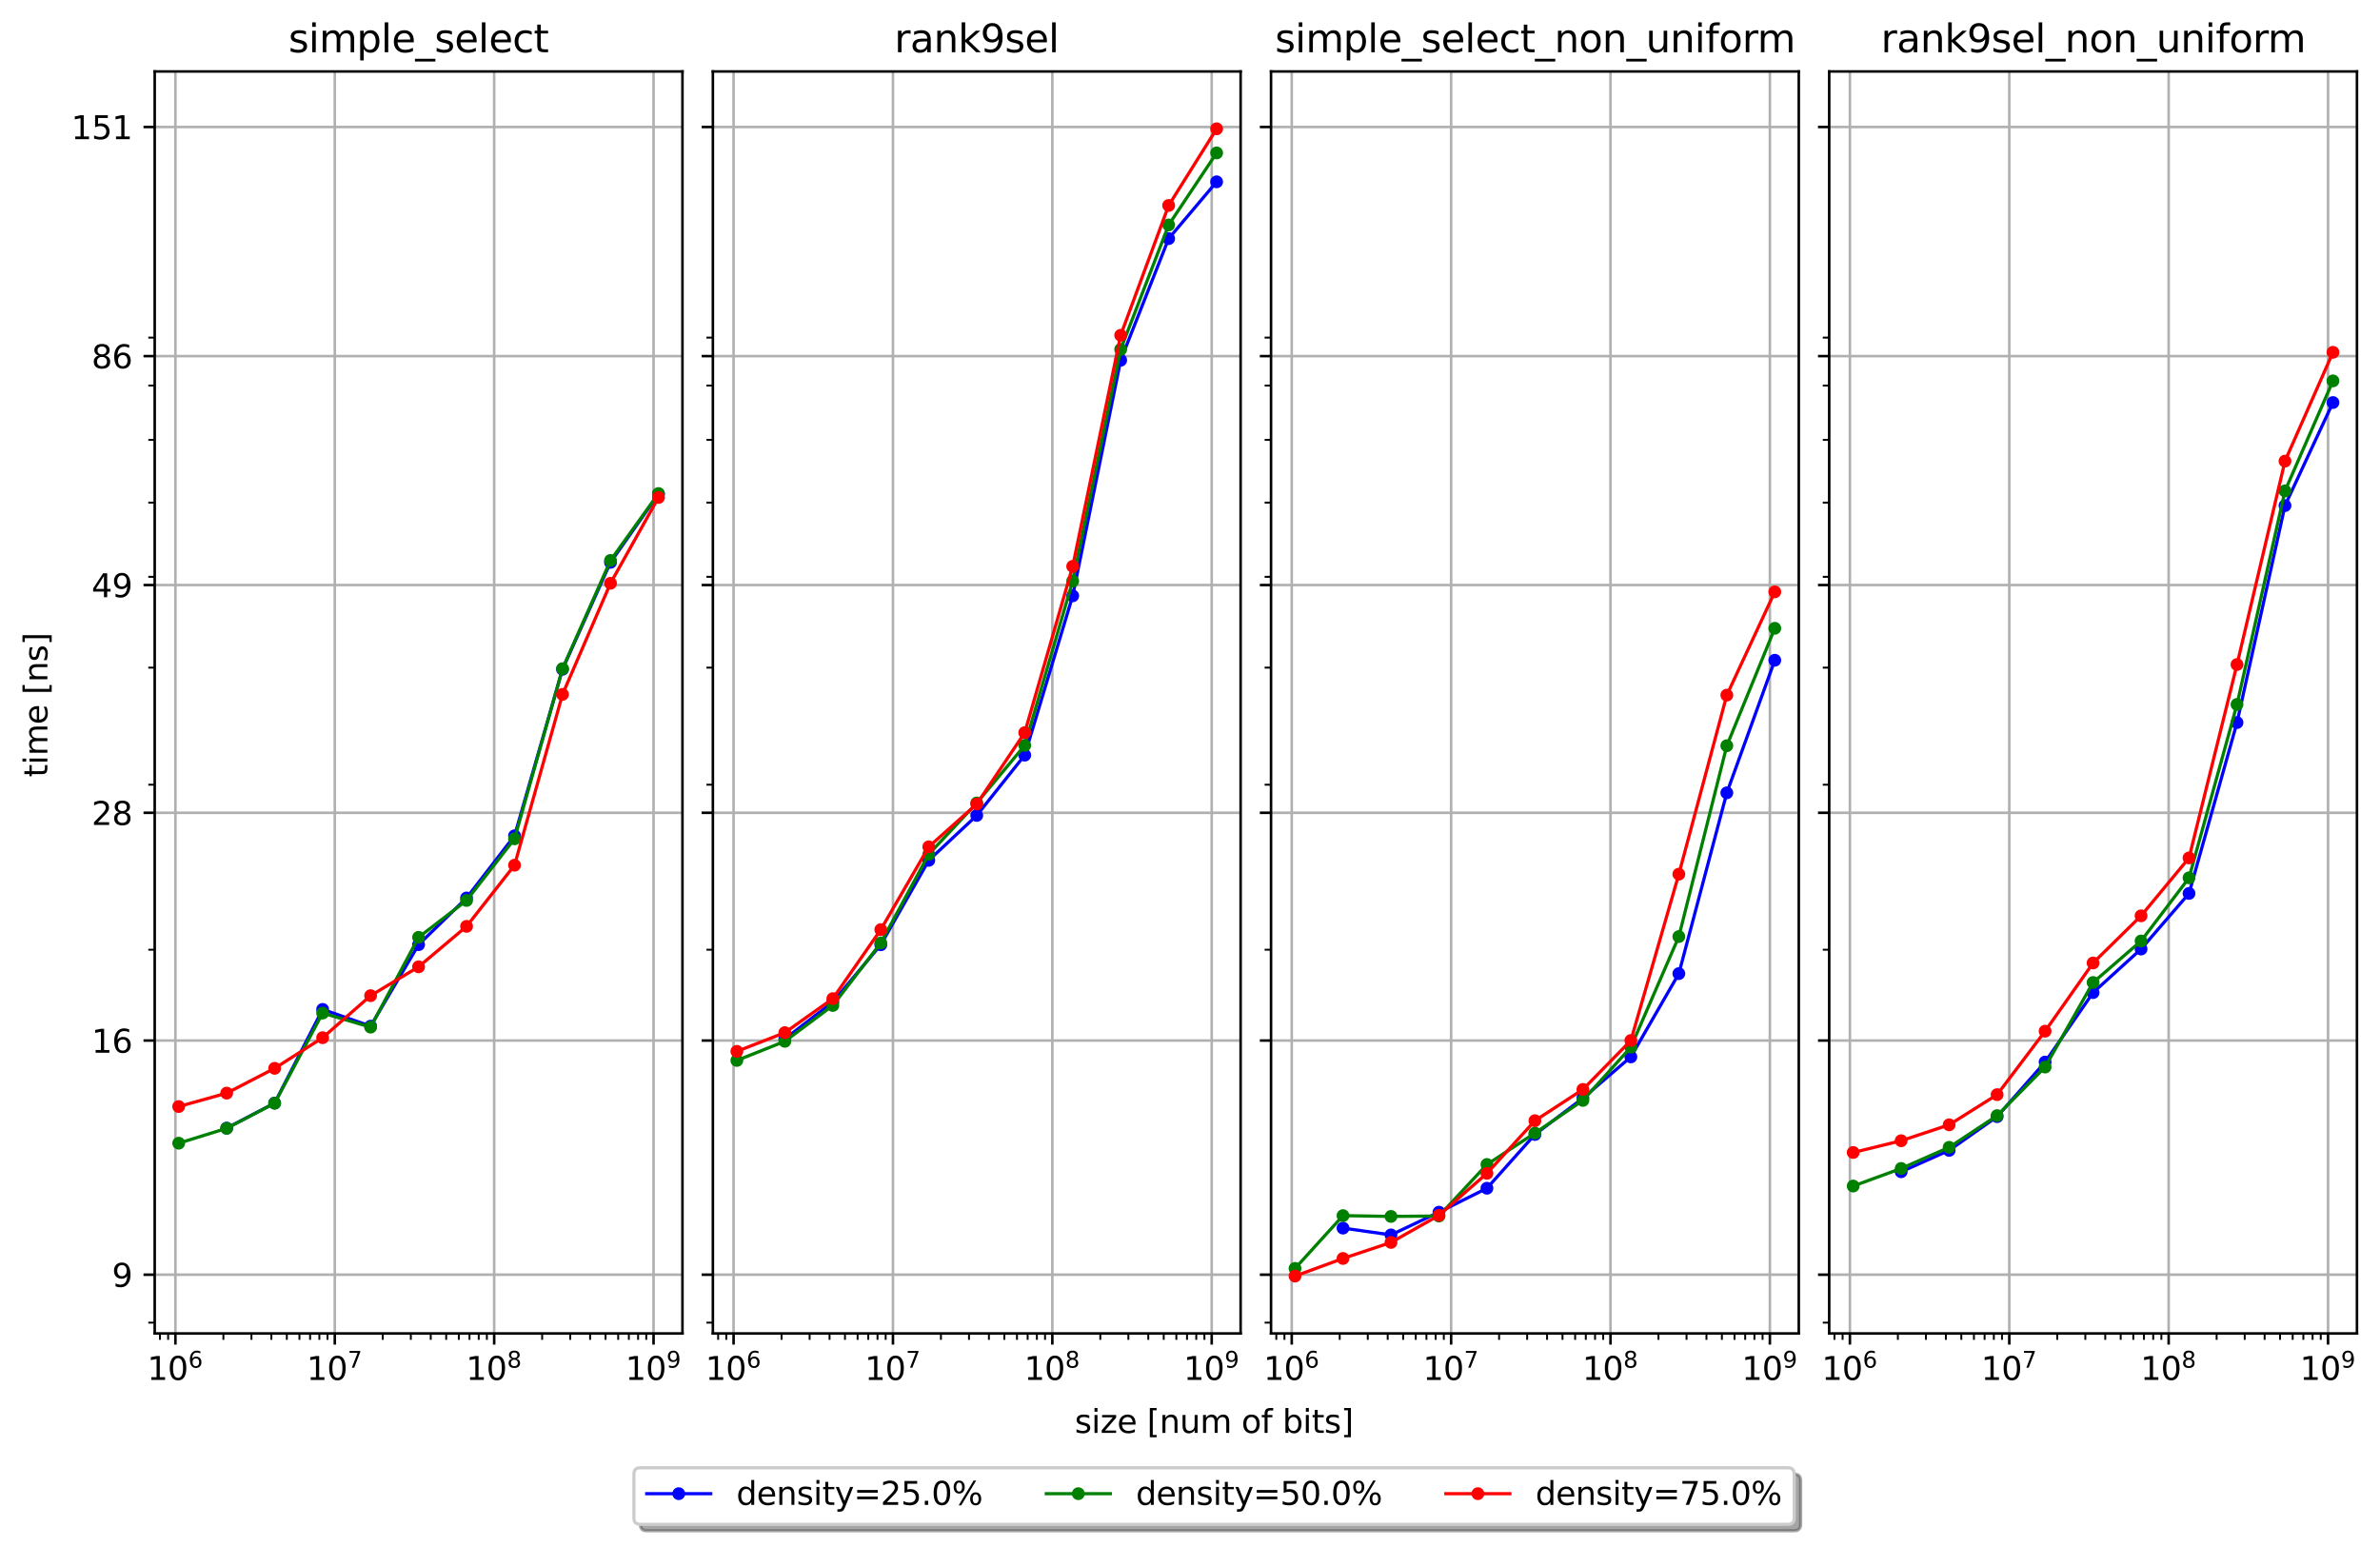 <?xml version="1.0" encoding="utf-8" standalone="no"?>
<!DOCTYPE svg PUBLIC "-//W3C//DTD SVG 1.1//EN"
  "http://www.w3.org/Graphics/SVG/1.1/DTD/svg11.dtd">
<svg xmlns:xlink="http://www.w3.org/1999/xlink" width="743.439pt" height="483.358pt" viewBox="0 0 743.439 483.358" xmlns="http://www.w3.org/2000/svg" version="1.1">
 <defs>
  <style type="text/css">*{stroke-linejoin: round; stroke-linecap: butt}</style>
 </defs>
 <g id="figure_1">
  <g id="patch_1">
   <path d="M 0 483.358 
L 743.439 483.358 
L 743.439 0 
L 0 0 
z
" style="fill: #ffffff"/>
  </g>
  <g id="axes_1">
   <g id="patch_2">
    <path d="M 48.327 416.521 
L 213.179 416.521 
L 213.179 22.318 
L 48.327 22.318 
z
" style="fill: #ffffff"/>
   </g>
   <g id="matplotlib.axis_1">
    <g id="xtick_1">
     <g id="line2d_1">
      <path d="M 54.795 416.521 
L 54.795 22.318 
" clip-path="url(#p40b6960f3a)" style="fill: none; stroke: #b0b0b0; stroke-width: 0.8; stroke-linecap: square"/>
     </g>
     <g id="line2d_2">
      <defs>
       <path id="m9571446559" d="M 0 0 
L 0 3.5 
" style="stroke: #000000; stroke-width: 0.8"/>
      </defs>
      <g>
       <use xlink:href="#m9571446559" x="54.795" y="416.521" style="stroke: #000000; stroke-width: 0.8"/>
      </g>
     </g>
     <g id="text_1">
      <!-- $\mathdefault{10^{6}}$ -->
      <g transform="translate(45.995 431.12) scale(0.1 -0.1)">
       <defs>
        <path id="DejaVuSans-31" d="M 794 531 
L 1825 531 
L 1825 4091 
L 703 3866 
L 703 4441 
L 1819 4666 
L 2450 4666 
L 2450 531 
L 3481 531 
L 3481 0 
L 794 0 
L 794 531 
z
" transform="scale(0.016)"/>
        <path id="DejaVuSans-30" d="M 2034 4250 
Q 1547 4250 1301 3770 
Q 1056 3291 1056 2328 
Q 1056 1369 1301 889 
Q 1547 409 2034 409 
Q 2525 409 2770 889 
Q 3016 1369 3016 2328 
Q 3016 3291 2770 3770 
Q 2525 4250 2034 4250 
z
M 2034 4750 
Q 2819 4750 3233 4129 
Q 3647 3509 3647 2328 
Q 3647 1150 3233 529 
Q 2819 -91 2034 -91 
Q 1250 -91 836 529 
Q 422 1150 422 2328 
Q 422 3509 836 4129 
Q 1250 4750 2034 4750 
z
" transform="scale(0.016)"/>
        <path id="DejaVuSans-36" d="M 2113 2584 
Q 1688 2584 1439 2293 
Q 1191 2003 1191 1497 
Q 1191 994 1439 701 
Q 1688 409 2113 409 
Q 2538 409 2786 701 
Q 3034 994 3034 1497 
Q 3034 2003 2786 2293 
Q 2538 2584 2113 2584 
z
M 3366 4563 
L 3366 3988 
Q 3128 4100 2886 4159 
Q 2644 4219 2406 4219 
Q 1781 4219 1451 3797 
Q 1122 3375 1075 2522 
Q 1259 2794 1537 2939 
Q 1816 3084 2150 3084 
Q 2853 3084 3261 2657 
Q 3669 2231 3669 1497 
Q 3669 778 3244 343 
Q 2819 -91 2113 -91 
Q 1303 -91 875 529 
Q 447 1150 447 2328 
Q 447 3434 972 4092 
Q 1497 4750 2381 4750 
Q 2619 4750 2861 4703 
Q 3103 4656 3366 4563 
z
" transform="scale(0.016)"/>
       </defs>
       <use xlink:href="#DejaVuSans-31" transform="translate(0 0.766)"/>
       <use xlink:href="#DejaVuSans-30" transform="translate(63.623 0.766)"/>
       <use xlink:href="#DejaVuSans-36" transform="translate(128.203 39.047) scale(0.7)"/>
      </g>
     </g>
    </g>
    <g id="xtick_2">
     <g id="line2d_3">
      <path d="M 104.579 416.521 
L 104.579 22.318 
" clip-path="url(#p40b6960f3a)" style="fill: none; stroke: #b0b0b0; stroke-width: 0.8; stroke-linecap: square"/>
     </g>
     <g id="line2d_4">
      <g>
       <use xlink:href="#m9571446559" x="104.579" y="416.521" style="stroke: #000000; stroke-width: 0.8"/>
      </g>
     </g>
     <g id="text_2">
      <!-- $\mathdefault{10^{7}}$ -->
      <g transform="translate(95.779 431.12) scale(0.1 -0.1)">
       <defs>
        <path id="DejaVuSans-37" d="M 525 4666 
L 3525 4666 
L 3525 4397 
L 1831 0 
L 1172 0 
L 2766 4134 
L 525 4134 
L 525 4666 
z
" transform="scale(0.016)"/>
       </defs>
       <use xlink:href="#DejaVuSans-31" transform="translate(0 0.684)"/>
       <use xlink:href="#DejaVuSans-30" transform="translate(63.623 0.684)"/>
       <use xlink:href="#DejaVuSans-37" transform="translate(128.203 38.966) scale(0.7)"/>
      </g>
     </g>
    </g>
    <g id="xtick_3">
     <g id="line2d_5">
      <path d="M 154.363 416.521 
L 154.363 22.318 
" clip-path="url(#p40b6960f3a)" style="fill: none; stroke: #b0b0b0; stroke-width: 0.8; stroke-linecap: square"/>
     </g>
     <g id="line2d_6">
      <g>
       <use xlink:href="#m9571446559" x="154.363" y="416.521" style="stroke: #000000; stroke-width: 0.8"/>
      </g>
     </g>
     <g id="text_3">
      <!-- $\mathdefault{10^{8}}$ -->
      <g transform="translate(145.563 431.12) scale(0.1 -0.1)">
       <defs>
        <path id="DejaVuSans-38" d="M 2034 2216 
Q 1584 2216 1326 1975 
Q 1069 1734 1069 1313 
Q 1069 891 1326 650 
Q 1584 409 2034 409 
Q 2484 409 2743 651 
Q 3003 894 3003 1313 
Q 3003 1734 2745 1975 
Q 2488 2216 2034 2216 
z
M 1403 2484 
Q 997 2584 770 2862 
Q 544 3141 544 3541 
Q 544 4100 942 4425 
Q 1341 4750 2034 4750 
Q 2731 4750 3128 4425 
Q 3525 4100 3525 3541 
Q 3525 3141 3298 2862 
Q 3072 2584 2669 2484 
Q 3125 2378 3379 2068 
Q 3634 1759 3634 1313 
Q 3634 634 3220 271 
Q 2806 -91 2034 -91 
Q 1263 -91 848 271 
Q 434 634 434 1313 
Q 434 1759 690 2068 
Q 947 2378 1403 2484 
z
M 1172 3481 
Q 1172 3119 1398 2916 
Q 1625 2713 2034 2713 
Q 2441 2713 2670 2916 
Q 2900 3119 2900 3481 
Q 2900 3844 2670 4047 
Q 2441 4250 2034 4250 
Q 1625 4250 1398 4047 
Q 1172 3844 1172 3481 
z
" transform="scale(0.016)"/>
       </defs>
       <use xlink:href="#DejaVuSans-31" transform="translate(0 0.766)"/>
       <use xlink:href="#DejaVuSans-30" transform="translate(63.623 0.766)"/>
       <use xlink:href="#DejaVuSans-38" transform="translate(128.203 39.047) scale(0.7)"/>
      </g>
     </g>
    </g>
    <g id="xtick_4">
     <g id="line2d_7">
      <path d="M 204.148 416.521 
L 204.148 22.318 
" clip-path="url(#p40b6960f3a)" style="fill: none; stroke: #b0b0b0; stroke-width: 0.8; stroke-linecap: square"/>
     </g>
     <g id="line2d_8">
      <g>
       <use xlink:href="#m9571446559" x="204.148" y="416.521" style="stroke: #000000; stroke-width: 0.8"/>
      </g>
     </g>
     <g id="text_4">
      <!-- $\mathdefault{10^{9}}$ -->
      <g transform="translate(195.348 431.12) scale(0.1 -0.1)">
       <defs>
        <path id="DejaVuSans-39" d="M 703 97 
L 703 672 
Q 941 559 1184 500 
Q 1428 441 1663 441 
Q 2288 441 2617 861 
Q 2947 1281 2994 2138 
Q 2813 1869 2534 1725 
Q 2256 1581 1919 1581 
Q 1219 1581 811 2004 
Q 403 2428 403 3163 
Q 403 3881 828 4315 
Q 1253 4750 1959 4750 
Q 2769 4750 3195 4129 
Q 3622 3509 3622 2328 
Q 3622 1225 3098 567 
Q 2575 -91 1691 -91 
Q 1453 -91 1209 -44 
Q 966 3 703 97 
z
M 1959 2075 
Q 2384 2075 2632 2365 
Q 2881 2656 2881 3163 
Q 2881 3666 2632 3958 
Q 2384 4250 1959 4250 
Q 1534 4250 1286 3958 
Q 1038 3666 1038 3163 
Q 1038 2656 1286 2365 
Q 1534 2075 1959 2075 
z
" transform="scale(0.016)"/>
       </defs>
       <use xlink:href="#DejaVuSans-31" transform="translate(0 0.766)"/>
       <use xlink:href="#DejaVuSans-30" transform="translate(63.623 0.766)"/>
       <use xlink:href="#DejaVuSans-39" transform="translate(128.203 39.047) scale(0.7)"/>
      </g>
     </g>
    </g>
    <g id="xtick_5">
     <g id="line2d_9">
      <defs>
       <path id="m296f8cb51c" d="M 0 0 
L 0 2 
" style="stroke: #000000; stroke-width: 0.6"/>
      </defs>
      <g>
       <use xlink:href="#m296f8cb51c" x="49.97" y="416.521" style="stroke: #000000; stroke-width: 0.6"/>
      </g>
     </g>
    </g>
    <g id="xtick_6">
     <g id="line2d_10">
      <g>
       <use xlink:href="#m296f8cb51c" x="52.516" y="416.521" style="stroke: #000000; stroke-width: 0.6"/>
      </g>
     </g>
    </g>
    <g id="xtick_7">
     <g id="line2d_11">
      <g>
       <use xlink:href="#m296f8cb51c" x="69.781" y="416.521" style="stroke: #000000; stroke-width: 0.6"/>
      </g>
     </g>
    </g>
    <g id="xtick_8">
     <g id="line2d_12">
      <g>
       <use xlink:href="#m296f8cb51c" x="78.548" y="416.521" style="stroke: #000000; stroke-width: 0.6"/>
      </g>
     </g>
    </g>
    <g id="xtick_9">
     <g id="line2d_13">
      <g>
       <use xlink:href="#m296f8cb51c" x="84.768" y="416.521" style="stroke: #000000; stroke-width: 0.6"/>
      </g>
     </g>
    </g>
    <g id="xtick_10">
     <g id="line2d_14">
      <g>
       <use xlink:href="#m296f8cb51c" x="89.592" y="416.521" style="stroke: #000000; stroke-width: 0.6"/>
      </g>
     </g>
    </g>
    <g id="xtick_11">
     <g id="line2d_15">
      <g>
       <use xlink:href="#m296f8cb51c" x="93.534" y="416.521" style="stroke: #000000; stroke-width: 0.6"/>
      </g>
     </g>
    </g>
    <g id="xtick_12">
     <g id="line2d_16">
      <g>
       <use xlink:href="#m296f8cb51c" x="96.867" y="416.521" style="stroke: #000000; stroke-width: 0.6"/>
      </g>
     </g>
    </g>
    <g id="xtick_13">
     <g id="line2d_17">
      <g>
       <use xlink:href="#m296f8cb51c" x="99.754" y="416.521" style="stroke: #000000; stroke-width: 0.6"/>
      </g>
     </g>
    </g>
    <g id="xtick_14">
     <g id="line2d_18">
      <g>
       <use xlink:href="#m296f8cb51c" x="102.301" y="416.521" style="stroke: #000000; stroke-width: 0.6"/>
      </g>
     </g>
    </g>
    <g id="xtick_15">
     <g id="line2d_19">
      <g>
       <use xlink:href="#m296f8cb51c" x="119.566" y="416.521" style="stroke: #000000; stroke-width: 0.6"/>
      </g>
     </g>
    </g>
    <g id="xtick_16">
     <g id="line2d_20">
      <g>
       <use xlink:href="#m296f8cb51c" x="128.332" y="416.521" style="stroke: #000000; stroke-width: 0.6"/>
      </g>
     </g>
    </g>
    <g id="xtick_17">
     <g id="line2d_21">
      <g>
       <use xlink:href="#m296f8cb51c" x="134.552" y="416.521" style="stroke: #000000; stroke-width: 0.6"/>
      </g>
     </g>
    </g>
    <g id="xtick_18">
     <g id="line2d_22">
      <g>
       <use xlink:href="#m296f8cb51c" x="139.377" y="416.521" style="stroke: #000000; stroke-width: 0.6"/>
      </g>
     </g>
    </g>
    <g id="xtick_19">
     <g id="line2d_23">
      <g>
       <use xlink:href="#m296f8cb51c" x="143.319" y="416.521" style="stroke: #000000; stroke-width: 0.6"/>
      </g>
     </g>
    </g>
    <g id="xtick_20">
     <g id="line2d_24">
      <g>
       <use xlink:href="#m296f8cb51c" x="146.652" y="416.521" style="stroke: #000000; stroke-width: 0.6"/>
      </g>
     </g>
    </g>
    <g id="xtick_21">
     <g id="line2d_25">
      <g>
       <use xlink:href="#m296f8cb51c" x="149.539" y="416.521" style="stroke: #000000; stroke-width: 0.6"/>
      </g>
     </g>
    </g>
    <g id="xtick_22">
     <g id="line2d_26">
      <g>
       <use xlink:href="#m296f8cb51c" x="152.085" y="416.521" style="stroke: #000000; stroke-width: 0.6"/>
      </g>
     </g>
    </g>
    <g id="xtick_23">
     <g id="line2d_27">
      <g>
       <use xlink:href="#m296f8cb51c" x="169.35" y="416.521" style="stroke: #000000; stroke-width: 0.6"/>
      </g>
     </g>
    </g>
    <g id="xtick_24">
     <g id="line2d_28">
      <g>
       <use xlink:href="#m296f8cb51c" x="178.117" y="416.521" style="stroke: #000000; stroke-width: 0.6"/>
      </g>
     </g>
    </g>
    <g id="xtick_25">
     <g id="line2d_29">
      <g>
       <use xlink:href="#m296f8cb51c" x="184.337" y="416.521" style="stroke: #000000; stroke-width: 0.6"/>
      </g>
     </g>
    </g>
    <g id="xtick_26">
     <g id="line2d_30">
      <g>
       <use xlink:href="#m296f8cb51c" x="189.161" y="416.521" style="stroke: #000000; stroke-width: 0.6"/>
      </g>
     </g>
    </g>
    <g id="xtick_27">
     <g id="line2d_31">
      <g>
       <use xlink:href="#m296f8cb51c" x="193.103" y="416.521" style="stroke: #000000; stroke-width: 0.6"/>
      </g>
     </g>
    </g>
    <g id="xtick_28">
     <g id="line2d_32">
      <g>
       <use xlink:href="#m296f8cb51c" x="196.436" y="416.521" style="stroke: #000000; stroke-width: 0.6"/>
      </g>
     </g>
    </g>
    <g id="xtick_29">
     <g id="line2d_33">
      <g>
       <use xlink:href="#m296f8cb51c" x="199.323" y="416.521" style="stroke: #000000; stroke-width: 0.6"/>
      </g>
     </g>
    </g>
    <g id="xtick_30">
     <g id="line2d_34">
      <g>
       <use xlink:href="#m296f8cb51c" x="201.87" y="416.521" style="stroke: #000000; stroke-width: 0.6"/>
      </g>
     </g>
    </g>
   </g>
   <g id="matplotlib.axis_2">
    <g id="ytick_1">
     <g id="line2d_35">
      <path d="M 48.327 398.174 
L 213.179 398.174 
" clip-path="url(#p40b6960f3a)" style="fill: none; stroke: #b0b0b0; stroke-width: 0.8; stroke-linecap: square"/>
     </g>
     <g id="line2d_36">
      <defs>
       <path id="m1f40667e86" d="M 0 0 
L -3.5 0 
" style="stroke: #000000; stroke-width: 0.8"/>
      </defs>
      <g>
       <use xlink:href="#m1f40667e86" x="48.327" y="398.174" style="stroke: #000000; stroke-width: 0.8"/>
      </g>
     </g>
     <g id="text_5">
      <!-- 9 -->
      <g transform="translate(34.964 401.973) scale(0.1 -0.1)">
       <use xlink:href="#DejaVuSans-39"/>
      </g>
     </g>
    </g>
    <g id="ytick_2">
     <g id="line2d_37">
      <path d="M 48.327 325.031 
L 213.179 325.031 
" clip-path="url(#p40b6960f3a)" style="fill: none; stroke: #b0b0b0; stroke-width: 0.8; stroke-linecap: square"/>
     </g>
     <g id="line2d_38">
      <g>
       <use xlink:href="#m1f40667e86" x="48.327" y="325.031" style="stroke: #000000; stroke-width: 0.8"/>
      </g>
     </g>
     <g id="text_6">
      <!-- 16 -->
      <g transform="translate(28.602 328.83) scale(0.1 -0.1)">
       <use xlink:href="#DejaVuSans-31"/>
       <use xlink:href="#DejaVuSans-36" x="63.623"/>
      </g>
     </g>
    </g>
    <g id="ytick_3">
     <g id="line2d_39">
      <path d="M 48.327 253.89 
L 213.179 253.89 
" clip-path="url(#p40b6960f3a)" style="fill: none; stroke: #b0b0b0; stroke-width: 0.8; stroke-linecap: square"/>
     </g>
     <g id="line2d_40">
      <g>
       <use xlink:href="#m1f40667e86" x="48.327" y="253.89" style="stroke: #000000; stroke-width: 0.8"/>
      </g>
     </g>
     <g id="text_7">
      <!-- 28 -->
      <g transform="translate(28.602 257.689) scale(0.1 -0.1)">
       <defs>
        <path id="DejaVuSans-32" d="M 1228 531 
L 3431 531 
L 3431 0 
L 469 0 
L 469 531 
Q 828 903 1448 1529 
Q 2069 2156 2228 2338 
Q 2531 2678 2651 2914 
Q 2772 3150 2772 3378 
Q 2772 3750 2511 3984 
Q 2250 4219 1831 4219 
Q 1534 4219 1204 4116 
Q 875 4013 500 3803 
L 500 4441 
Q 881 4594 1212 4672 
Q 1544 4750 1819 4750 
Q 2544 4750 2975 4387 
Q 3406 4025 3406 3419 
Q 3406 3131 3298 2873 
Q 3191 2616 2906 2266 
Q 2828 2175 2409 1742 
Q 1991 1309 1228 531 
z
" transform="scale(0.016)"/>
       </defs>
       <use xlink:href="#DejaVuSans-32"/>
       <use xlink:href="#DejaVuSans-38" x="63.623"/>
      </g>
     </g>
    </g>
    <g id="ytick_4">
     <g id="line2d_41">
      <path d="M 48.327 182.749 
L 213.179 182.749 
" clip-path="url(#p40b6960f3a)" style="fill: none; stroke: #b0b0b0; stroke-width: 0.8; stroke-linecap: square"/>
     </g>
     <g id="line2d_42">
      <g>
       <use xlink:href="#m1f40667e86" x="48.327" y="182.749" style="stroke: #000000; stroke-width: 0.8"/>
      </g>
     </g>
     <g id="text_8">
      <!-- 49 -->
      <g transform="translate(28.602 186.548) scale(0.1 -0.1)">
       <defs>
        <path id="DejaVuSans-34" d="M 2419 4116 
L 825 1625 
L 2419 1625 
L 2419 4116 
z
M 2253 4666 
L 3047 4666 
L 3047 1625 
L 3713 1625 
L 3713 1100 
L 3047 1100 
L 3047 0 
L 2419 0 
L 2419 1100 
L 313 1100 
L 313 1709 
L 2253 4666 
z
" transform="scale(0.016)"/>
       </defs>
       <use xlink:href="#DejaVuSans-34"/>
       <use xlink:href="#DejaVuSans-39" x="63.623"/>
      </g>
     </g>
    </g>
    <g id="ytick_5">
     <g id="line2d_43">
      <path d="M 48.327 111.238 
L 213.179 111.238 
" clip-path="url(#p40b6960f3a)" style="fill: none; stroke: #b0b0b0; stroke-width: 0.8; stroke-linecap: square"/>
     </g>
     <g id="line2d_44">
      <g>
       <use xlink:href="#m1f40667e86" x="48.327" y="111.238" style="stroke: #000000; stroke-width: 0.8"/>
      </g>
     </g>
     <g id="text_9">
      <!-- 86 -->
      <g transform="translate(28.602 115.037) scale(0.1 -0.1)">
       <use xlink:href="#DejaVuSans-38"/>
       <use xlink:href="#DejaVuSans-36" x="63.623"/>
      </g>
     </g>
    </g>
    <g id="ytick_6">
     <g id="line2d_45">
      <path d="M 48.327 39.676 
L 213.179 39.676 
" clip-path="url(#p40b6960f3a)" style="fill: none; stroke: #b0b0b0; stroke-width: 0.8; stroke-linecap: square"/>
     </g>
     <g id="line2d_46">
      <g>
       <use xlink:href="#m1f40667e86" x="48.327" y="39.676" style="stroke: #000000; stroke-width: 0.8"/>
      </g>
     </g>
     <g id="text_10">
      <!-- 151 -->
      <g transform="translate(22.239 43.475) scale(0.1 -0.1)">
       <defs>
        <path id="DejaVuSans-35" d="M 691 4666 
L 3169 4666 
L 3169 4134 
L 1269 4134 
L 1269 2991 
Q 1406 3038 1543 3061 
Q 1681 3084 1819 3084 
Q 2600 3084 3056 2656 
Q 3513 2228 3513 1497 
Q 3513 744 3044 326 
Q 2575 -91 1722 -91 
Q 1428 -91 1123 -41 
Q 819 9 494 109 
L 494 744 
Q 775 591 1075 516 
Q 1375 441 1709 441 
Q 2250 441 2565 725 
Q 2881 1009 2881 1497 
Q 2881 1984 2565 2268 
Q 2250 2553 1709 2553 
Q 1456 2553 1204 2497 
Q 953 2441 691 2322 
L 691 4666 
z
" transform="scale(0.016)"/>
       </defs>
       <use xlink:href="#DejaVuSans-31"/>
       <use xlink:href="#DejaVuSans-35" x="63.623"/>
       <use xlink:href="#DejaVuSans-31" x="127.246"/>
      </g>
     </g>
    </g>
    <g id="ytick_7">
     <g id="line2d_47">
      <defs>
       <path id="mdbbb4bc3e6" d="M 0 0 
L -2 0 
" style="stroke: #000000; stroke-width: 0.6"/>
      </defs>
      <g>
       <use xlink:href="#mdbbb4bc3e6" x="48.327" y="413.147" style="stroke: #000000; stroke-width: 0.6"/>
      </g>
     </g>
    </g>
    <g id="ytick_8">
     <g id="line2d_48">
      <g>
       <use xlink:href="#mdbbb4bc3e6" x="48.327" y="296.664" style="stroke: #000000; stroke-width: 0.6"/>
      </g>
     </g>
    </g>
    <g id="ytick_9">
     <g id="line2d_49">
      <g>
       <use xlink:href="#mdbbb4bc3e6" x="48.327" y="245.119" style="stroke: #000000; stroke-width: 0.6"/>
      </g>
     </g>
    </g>
    <g id="ytick_10">
     <g id="line2d_50">
      <g>
       <use xlink:href="#mdbbb4bc3e6" x="48.327" y="208.548" style="stroke: #000000; stroke-width: 0.6"/>
      </g>
     </g>
    </g>
    <g id="ytick_11">
     <g id="line2d_51">
      <g>
       <use xlink:href="#mdbbb4bc3e6" x="48.327" y="180.181" style="stroke: #000000; stroke-width: 0.6"/>
      </g>
     </g>
    </g>
    <g id="ytick_12">
     <g id="line2d_52">
      <g>
       <use xlink:href="#mdbbb4bc3e6" x="48.327" y="157.003" style="stroke: #000000; stroke-width: 0.6"/>
      </g>
     </g>
    </g>
    <g id="ytick_13">
     <g id="line2d_53">
      <g>
       <use xlink:href="#mdbbb4bc3e6" x="48.327" y="137.407" style="stroke: #000000; stroke-width: 0.6"/>
      </g>
     </g>
    </g>
    <g id="ytick_14">
     <g id="line2d_54">
      <g>
       <use xlink:href="#mdbbb4bc3e6" x="48.327" y="120.432" style="stroke: #000000; stroke-width: 0.6"/>
      </g>
     </g>
    </g>
    <g id="ytick_15">
     <g id="line2d_55">
      <g>
       <use xlink:href="#mdbbb4bc3e6" x="48.327" y="105.459" style="stroke: #000000; stroke-width: 0.6"/>
      </g>
     </g>
    </g>
   </g>
   <g id="line2d_56">
    <path d="M 70.807 352.391 
L 85.793 344.564 
L 100.78 315.306 
L 115.766 320.537 
L 130.753 295.082 
L 145.74 280.496 
L 160.726 261.075 
L 175.713 209.06 
L 190.7 175.664 
L 205.686 154.362 
" clip-path="url(#p40b6960f3a)" style="fill: none; stroke: #0000ff; stroke-linecap: square"/>
    <defs>
     <path id="m6532f26090" d="M 0 1.5 
C 0.398 1.5 0.779 1.342 1.061 1.061 
C 1.342 0.779 1.5 0.398 1.5 0 
C 1.5 -0.398 1.342 -0.779 1.061 -1.061 
C 0.779 -1.342 0.398 -1.5 0 -1.5 
C -0.398 -1.5 -0.779 -1.342 -1.061 -1.061 
C -1.342 -0.779 -1.5 -0.398 -1.5 0 
C -1.5 0.398 -1.342 0.779 -1.061 1.061 
C -0.779 1.342 -0.398 1.5 0 1.5 
z
" style="stroke: #0000ff"/>
    </defs>
    <g clip-path="url(#p40b6960f3a)">
     <use xlink:href="#m6532f26090" x="70.807" y="352.391" style="fill: #0000ff; stroke: #0000ff"/>
     <use xlink:href="#m6532f26090" x="85.793" y="344.564" style="fill: #0000ff; stroke: #0000ff"/>
     <use xlink:href="#m6532f26090" x="100.78" y="315.306" style="fill: #0000ff; stroke: #0000ff"/>
     <use xlink:href="#m6532f26090" x="115.766" y="320.537" style="fill: #0000ff; stroke: #0000ff"/>
     <use xlink:href="#m6532f26090" x="130.753" y="295.082" style="fill: #0000ff; stroke: #0000ff"/>
     <use xlink:href="#m6532f26090" x="145.74" y="280.496" style="fill: #0000ff; stroke: #0000ff"/>
     <use xlink:href="#m6532f26090" x="160.726" y="261.075" style="fill: #0000ff; stroke: #0000ff"/>
     <use xlink:href="#m6532f26090" x="175.713" y="209.06" style="fill: #0000ff; stroke: #0000ff"/>
     <use xlink:href="#m6532f26090" x="190.7" y="175.664" style="fill: #0000ff; stroke: #0000ff"/>
     <use xlink:href="#m6532f26090" x="205.686" y="154.362" style="fill: #0000ff; stroke: #0000ff"/>
    </g>
   </g>
   <g id="line2d_57">
    <path d="M 55.82 357.098 
L 70.807 352.458 
L 85.793 344.609 
L 100.78 316.454 
L 115.766 320.846 
L 130.753 292.794 
L 145.74 281.273 
L 160.726 262.019 
L 175.713 208.865 
L 190.7 175.062 
L 205.686 154.163 
" clip-path="url(#p40b6960f3a)" style="fill: none; stroke: #008000; stroke-linecap: square"/>
    <defs>
     <path id="md277941669" d="M 0 1.5 
C 0.398 1.5 0.779 1.342 1.061 1.061 
C 1.342 0.779 1.5 0.398 1.5 0 
C 1.5 -0.398 1.342 -0.779 1.061 -1.061 
C 0.779 -1.342 0.398 -1.5 0 -1.5 
C -0.398 -1.5 -0.779 -1.342 -1.061 -1.061 
C -1.342 -0.779 -1.5 -0.398 -1.5 0 
C -1.5 0.398 -1.342 0.779 -1.061 1.061 
C -0.779 1.342 -0.398 1.5 0 1.5 
z
" style="stroke: #008000"/>
    </defs>
    <g clip-path="url(#p40b6960f3a)">
     <use xlink:href="#md277941669" x="55.82" y="357.098" style="fill: #008000; stroke: #008000"/>
     <use xlink:href="#md277941669" x="70.807" y="352.458" style="fill: #008000; stroke: #008000"/>
     <use xlink:href="#md277941669" x="85.793" y="344.609" style="fill: #008000; stroke: #008000"/>
     <use xlink:href="#md277941669" x="100.78" y="316.454" style="fill: #008000; stroke: #008000"/>
     <use xlink:href="#md277941669" x="115.766" y="320.846" style="fill: #008000; stroke: #008000"/>
     <use xlink:href="#md277941669" x="130.753" y="292.794" style="fill: #008000; stroke: #008000"/>
     <use xlink:href="#md277941669" x="145.74" y="281.273" style="fill: #008000; stroke: #008000"/>
     <use xlink:href="#md277941669" x="160.726" y="262.019" style="fill: #008000; stroke: #008000"/>
     <use xlink:href="#md277941669" x="175.713" y="208.865" style="fill: #008000; stroke: #008000"/>
     <use xlink:href="#md277941669" x="190.7" y="175.062" style="fill: #008000; stroke: #008000"/>
     <use xlink:href="#md277941669" x="205.686" y="154.163" style="fill: #008000; stroke: #008000"/>
    </g>
   </g>
   <g id="line2d_58">
    <path d="M 55.82 345.65 
L 70.807 341.46 
L 85.793 333.712 
L 100.78 324.144 
L 115.766 311.015 
L 130.753 302.001 
L 145.74 289.364 
L 160.726 270.261 
L 175.713 216.901 
L 190.7 182.198 
L 205.686 155.393 
" clip-path="url(#p40b6960f3a)" style="fill: none; stroke: #ff0000; stroke-linecap: square"/>
    <defs>
     <path id="m6933f605af" d="M 0 1.5 
C 0.398 1.5 0.779 1.342 1.061 1.061 
C 1.342 0.779 1.5 0.398 1.5 0 
C 1.5 -0.398 1.342 -0.779 1.061 -1.061 
C 0.779 -1.342 0.398 -1.5 0 -1.5 
C -0.398 -1.5 -0.779 -1.342 -1.061 -1.061 
C -1.342 -0.779 -1.5 -0.398 -1.5 0 
C -1.5 0.398 -1.342 0.779 -1.061 1.061 
C -0.779 1.342 -0.398 1.5 0 1.5 
z
" style="stroke: #ff0000"/>
    </defs>
    <g clip-path="url(#p40b6960f3a)">
     <use xlink:href="#m6933f605af" x="55.82" y="345.65" style="fill: #ff0000; stroke: #ff0000"/>
     <use xlink:href="#m6933f605af" x="70.807" y="341.46" style="fill: #ff0000; stroke: #ff0000"/>
     <use xlink:href="#m6933f605af" x="85.793" y="333.712" style="fill: #ff0000; stroke: #ff0000"/>
     <use xlink:href="#m6933f605af" x="100.78" y="324.144" style="fill: #ff0000; stroke: #ff0000"/>
     <use xlink:href="#m6933f605af" x="115.766" y="311.015" style="fill: #ff0000; stroke: #ff0000"/>
     <use xlink:href="#m6933f605af" x="130.753" y="302.001" style="fill: #ff0000; stroke: #ff0000"/>
     <use xlink:href="#m6933f605af" x="145.74" y="289.364" style="fill: #ff0000; stroke: #ff0000"/>
     <use xlink:href="#m6933f605af" x="160.726" y="270.261" style="fill: #ff0000; stroke: #ff0000"/>
     <use xlink:href="#m6933f605af" x="175.713" y="216.901" style="fill: #ff0000; stroke: #ff0000"/>
     <use xlink:href="#m6933f605af" x="190.7" y="182.198" style="fill: #ff0000; stroke: #ff0000"/>
     <use xlink:href="#m6933f605af" x="205.686" y="155.393" style="fill: #ff0000; stroke: #ff0000"/>
    </g>
   </g>
   <g id="patch_3">
    <path d="M 48.327 416.521 
L 48.327 22.318 
" style="fill: none; stroke: #000000; stroke-width: 0.8; stroke-linejoin: miter; stroke-linecap: square"/>
   </g>
   <g id="patch_4">
    <path d="M 213.179 416.521 
L 213.179 22.318 
" style="fill: none; stroke: #000000; stroke-width: 0.8; stroke-linejoin: miter; stroke-linecap: square"/>
   </g>
   <g id="patch_5">
    <path d="M 48.327 416.521 
L 213.179 416.521 
" style="fill: none; stroke: #000000; stroke-width: 0.8; stroke-linejoin: miter; stroke-linecap: square"/>
   </g>
   <g id="patch_6">
    <path d="M 48.327 22.318 
L 213.179 22.318 
" style="fill: none; stroke: #000000; stroke-width: 0.8; stroke-linejoin: miter; stroke-linecap: square"/>
   </g>
   <g id="text_11">
    <!-- simple_select -->
    <g transform="translate(90.121 16.318) scale(0.12 -0.12)">
     <defs>
      <path id="DejaVuSans-73" d="M 2834 3397 
L 2834 2853 
Q 2591 2978 2328 3040 
Q 2066 3103 1784 3103 
Q 1356 3103 1142 2972 
Q 928 2841 928 2578 
Q 928 2378 1081 2264 
Q 1234 2150 1697 2047 
L 1894 2003 
Q 2506 1872 2764 1633 
Q 3022 1394 3022 966 
Q 3022 478 2636 193 
Q 2250 -91 1575 -91 
Q 1294 -91 989 -36 
Q 684 19 347 128 
L 347 722 
Q 666 556 975 473 
Q 1284 391 1588 391 
Q 1994 391 2212 530 
Q 2431 669 2431 922 
Q 2431 1156 2273 1281 
Q 2116 1406 1581 1522 
L 1381 1569 
Q 847 1681 609 1914 
Q 372 2147 372 2553 
Q 372 3047 722 3315 
Q 1072 3584 1716 3584 
Q 2034 3584 2315 3537 
Q 2597 3491 2834 3397 
z
" transform="scale(0.016)"/>
      <path id="DejaVuSans-69" d="M 603 3500 
L 1178 3500 
L 1178 0 
L 603 0 
L 603 3500 
z
M 603 4863 
L 1178 4863 
L 1178 4134 
L 603 4134 
L 603 4863 
z
" transform="scale(0.016)"/>
      <path id="DejaVuSans-6d" d="M 3328 2828 
Q 3544 3216 3844 3400 
Q 4144 3584 4550 3584 
Q 5097 3584 5394 3201 
Q 5691 2819 5691 2113 
L 5691 0 
L 5113 0 
L 5113 2094 
Q 5113 2597 4934 2840 
Q 4756 3084 4391 3084 
Q 3944 3084 3684 2787 
Q 3425 2491 3425 1978 
L 3425 0 
L 2847 0 
L 2847 2094 
Q 2847 2600 2669 2842 
Q 2491 3084 2119 3084 
Q 1678 3084 1418 2786 
Q 1159 2488 1159 1978 
L 1159 0 
L 581 0 
L 581 3500 
L 1159 3500 
L 1159 2956 
Q 1356 3278 1631 3431 
Q 1906 3584 2284 3584 
Q 2666 3584 2933 3390 
Q 3200 3197 3328 2828 
z
" transform="scale(0.016)"/>
      <path id="DejaVuSans-70" d="M 1159 525 
L 1159 -1331 
L 581 -1331 
L 581 3500 
L 1159 3500 
L 1159 2969 
Q 1341 3281 1617 3432 
Q 1894 3584 2278 3584 
Q 2916 3584 3314 3078 
Q 3713 2572 3713 1747 
Q 3713 922 3314 415 
Q 2916 -91 2278 -91 
Q 1894 -91 1617 61 
Q 1341 213 1159 525 
z
M 3116 1747 
Q 3116 2381 2855 2742 
Q 2594 3103 2138 3103 
Q 1681 3103 1420 2742 
Q 1159 2381 1159 1747 
Q 1159 1113 1420 752 
Q 1681 391 2138 391 
Q 2594 391 2855 752 
Q 3116 1113 3116 1747 
z
" transform="scale(0.016)"/>
      <path id="DejaVuSans-6c" d="M 603 4863 
L 1178 4863 
L 1178 0 
L 603 0 
L 603 4863 
z
" transform="scale(0.016)"/>
      <path id="DejaVuSans-65" d="M 3597 1894 
L 3597 1613 
L 953 1613 
Q 991 1019 1311 708 
Q 1631 397 2203 397 
Q 2534 397 2845 478 
Q 3156 559 3463 722 
L 3463 178 
Q 3153 47 2828 -22 
Q 2503 -91 2169 -91 
Q 1331 -91 842 396 
Q 353 884 353 1716 
Q 353 2575 817 3079 
Q 1281 3584 2069 3584 
Q 2775 3584 3186 3129 
Q 3597 2675 3597 1894 
z
M 3022 2063 
Q 3016 2534 2758 2815 
Q 2500 3097 2075 3097 
Q 1594 3097 1305 2825 
Q 1016 2553 972 2059 
L 3022 2063 
z
" transform="scale(0.016)"/>
      <path id="DejaVuSans-5f" d="M 3263 -1063 
L 3263 -1509 
L -63 -1509 
L -63 -1063 
L 3263 -1063 
z
" transform="scale(0.016)"/>
      <path id="DejaVuSans-63" d="M 3122 3366 
L 3122 2828 
Q 2878 2963 2633 3030 
Q 2388 3097 2138 3097 
Q 1578 3097 1268 2742 
Q 959 2388 959 1747 
Q 959 1106 1268 751 
Q 1578 397 2138 397 
Q 2388 397 2633 464 
Q 2878 531 3122 666 
L 3122 134 
Q 2881 22 2623 -34 
Q 2366 -91 2075 -91 
Q 1284 -91 818 406 
Q 353 903 353 1747 
Q 353 2603 823 3093 
Q 1294 3584 2113 3584 
Q 2378 3584 2631 3529 
Q 2884 3475 3122 3366 
z
" transform="scale(0.016)"/>
      <path id="DejaVuSans-74" d="M 1172 4494 
L 1172 3500 
L 2356 3500 
L 2356 3053 
L 1172 3053 
L 1172 1153 
Q 1172 725 1289 603 
Q 1406 481 1766 481 
L 2356 481 
L 2356 0 
L 1766 0 
Q 1100 0 847 248 
Q 594 497 594 1153 
L 594 3053 
L 172 3053 
L 172 3500 
L 594 3500 
L 594 4494 
L 1172 4494 
z
" transform="scale(0.016)"/>
     </defs>
     <use xlink:href="#DejaVuSans-73"/>
     <use xlink:href="#DejaVuSans-69" x="52.1"/>
     <use xlink:href="#DejaVuSans-6d" x="79.883"/>
     <use xlink:href="#DejaVuSans-70" x="177.295"/>
     <use xlink:href="#DejaVuSans-6c" x="240.771"/>
     <use xlink:href="#DejaVuSans-65" x="268.555"/>
     <use xlink:href="#DejaVuSans-5f" x="330.078"/>
     <use xlink:href="#DejaVuSans-73" x="380.078"/>
     <use xlink:href="#DejaVuSans-65" x="432.178"/>
     <use xlink:href="#DejaVuSans-6c" x="493.701"/>
     <use xlink:href="#DejaVuSans-65" x="521.484"/>
     <use xlink:href="#DejaVuSans-63" x="583.008"/>
     <use xlink:href="#DejaVuSans-74" x="637.988"/>
    </g>
   </g>
  </g>
  <g id="axes_2">
   <g id="patch_7">
    <path d="M 222.68 416.521 
L 387.533 416.521 
L 387.533 22.318 
L 222.68 22.318 
z
" style="fill: #ffffff"/>
   </g>
   <g id="matplotlib.axis_3">
    <g id="xtick_31">
     <g id="line2d_59">
      <path d="M 229.148 416.521 
L 229.148 22.318 
" clip-path="url(#p96cacb53cb)" style="fill: none; stroke: #b0b0b0; stroke-width: 0.8; stroke-linecap: square"/>
     </g>
     <g id="line2d_60">
      <g>
       <use xlink:href="#m9571446559" x="229.148" y="416.521" style="stroke: #000000; stroke-width: 0.8"/>
      </g>
     </g>
     <g id="text_12">
      <!-- $\mathdefault{10^{6}}$ -->
      <g transform="translate(220.348 431.12) scale(0.1 -0.1)">
       <use xlink:href="#DejaVuSans-31" transform="translate(0 0.766)"/>
       <use xlink:href="#DejaVuSans-30" transform="translate(63.623 0.766)"/>
       <use xlink:href="#DejaVuSans-36" transform="translate(128.203 39.047) scale(0.7)"/>
      </g>
     </g>
    </g>
    <g id="xtick_32">
     <g id="line2d_61">
      <path d="M 278.932 416.521 
L 278.932 22.318 
" clip-path="url(#p96cacb53cb)" style="fill: none; stroke: #b0b0b0; stroke-width: 0.8; stroke-linecap: square"/>
     </g>
     <g id="line2d_62">
      <g>
       <use xlink:href="#m9571446559" x="278.932" y="416.521" style="stroke: #000000; stroke-width: 0.8"/>
      </g>
     </g>
     <g id="text_13">
      <!-- $\mathdefault{10^{7}}$ -->
      <g transform="translate(270.132 431.12) scale(0.1 -0.1)">
       <use xlink:href="#DejaVuSans-31" transform="translate(0 0.684)"/>
       <use xlink:href="#DejaVuSans-30" transform="translate(63.623 0.684)"/>
       <use xlink:href="#DejaVuSans-37" transform="translate(128.203 38.966) scale(0.7)"/>
      </g>
     </g>
    </g>
    <g id="xtick_33">
     <g id="line2d_63">
      <path d="M 328.717 416.521 
L 328.717 22.318 
" clip-path="url(#p96cacb53cb)" style="fill: none; stroke: #b0b0b0; stroke-width: 0.8; stroke-linecap: square"/>
     </g>
     <g id="line2d_64">
      <g>
       <use xlink:href="#m9571446559" x="328.717" y="416.521" style="stroke: #000000; stroke-width: 0.8"/>
      </g>
     </g>
     <g id="text_14">
      <!-- $\mathdefault{10^{8}}$ -->
      <g transform="translate(319.917 431.12) scale(0.1 -0.1)">
       <use xlink:href="#DejaVuSans-31" transform="translate(0 0.766)"/>
       <use xlink:href="#DejaVuSans-30" transform="translate(63.623 0.766)"/>
       <use xlink:href="#DejaVuSans-38" transform="translate(128.203 39.047) scale(0.7)"/>
      </g>
     </g>
    </g>
    <g id="xtick_34">
     <g id="line2d_65">
      <path d="M 378.501 416.521 
L 378.501 22.318 
" clip-path="url(#p96cacb53cb)" style="fill: none; stroke: #b0b0b0; stroke-width: 0.8; stroke-linecap: square"/>
     </g>
     <g id="line2d_66">
      <g>
       <use xlink:href="#m9571446559" x="378.501" y="416.521" style="stroke: #000000; stroke-width: 0.8"/>
      </g>
     </g>
     <g id="text_15">
      <!-- $\mathdefault{10^{9}}$ -->
      <g transform="translate(369.701 431.12) scale(0.1 -0.1)">
       <use xlink:href="#DejaVuSans-31" transform="translate(0 0.766)"/>
       <use xlink:href="#DejaVuSans-30" transform="translate(63.623 0.766)"/>
       <use xlink:href="#DejaVuSans-39" transform="translate(128.203 39.047) scale(0.7)"/>
      </g>
     </g>
    </g>
    <g id="xtick_35">
     <g id="line2d_67">
      <g>
       <use xlink:href="#m296f8cb51c" x="224.323" y="416.521" style="stroke: #000000; stroke-width: 0.6"/>
      </g>
     </g>
    </g>
    <g id="xtick_36">
     <g id="line2d_68">
      <g>
       <use xlink:href="#m296f8cb51c" x="226.87" y="416.521" style="stroke: #000000; stroke-width: 0.6"/>
      </g>
     </g>
    </g>
    <g id="xtick_37">
     <g id="line2d_69">
      <g>
       <use xlink:href="#m296f8cb51c" x="244.134" y="416.521" style="stroke: #000000; stroke-width: 0.6"/>
      </g>
     </g>
    </g>
    <g id="xtick_38">
     <g id="line2d_70">
      <g>
       <use xlink:href="#m296f8cb51c" x="252.901" y="416.521" style="stroke: #000000; stroke-width: 0.6"/>
      </g>
     </g>
    </g>
    <g id="xtick_39">
     <g id="line2d_71">
      <g>
       <use xlink:href="#m296f8cb51c" x="259.121" y="416.521" style="stroke: #000000; stroke-width: 0.6"/>
      </g>
     </g>
    </g>
    <g id="xtick_40">
     <g id="line2d_72">
      <g>
       <use xlink:href="#m296f8cb51c" x="263.945" y="416.521" style="stroke: #000000; stroke-width: 0.6"/>
      </g>
     </g>
    </g>
    <g id="xtick_41">
     <g id="line2d_73">
      <g>
       <use xlink:href="#m296f8cb51c" x="267.887" y="416.521" style="stroke: #000000; stroke-width: 0.6"/>
      </g>
     </g>
    </g>
    <g id="xtick_42">
     <g id="line2d_74">
      <g>
       <use xlink:href="#m296f8cb51c" x="271.22" y="416.521" style="stroke: #000000; stroke-width: 0.6"/>
      </g>
     </g>
    </g>
    <g id="xtick_43">
     <g id="line2d_75">
      <g>
       <use xlink:href="#m296f8cb51c" x="274.107" y="416.521" style="stroke: #000000; stroke-width: 0.6"/>
      </g>
     </g>
    </g>
    <g id="xtick_44">
     <g id="line2d_76">
      <g>
       <use xlink:href="#m296f8cb51c" x="276.654" y="416.521" style="stroke: #000000; stroke-width: 0.6"/>
      </g>
     </g>
    </g>
    <g id="xtick_45">
     <g id="line2d_77">
      <g>
       <use xlink:href="#m296f8cb51c" x="293.919" y="416.521" style="stroke: #000000; stroke-width: 0.6"/>
      </g>
     </g>
    </g>
    <g id="xtick_46">
     <g id="line2d_78">
      <g>
       <use xlink:href="#m296f8cb51c" x="302.685" y="416.521" style="stroke: #000000; stroke-width: 0.6"/>
      </g>
     </g>
    </g>
    <g id="xtick_47">
     <g id="line2d_79">
      <g>
       <use xlink:href="#m296f8cb51c" x="308.905" y="416.521" style="stroke: #000000; stroke-width: 0.6"/>
      </g>
     </g>
    </g>
    <g id="xtick_48">
     <g id="line2d_80">
      <g>
       <use xlink:href="#m296f8cb51c" x="313.73" y="416.521" style="stroke: #000000; stroke-width: 0.6"/>
      </g>
     </g>
    </g>
    <g id="xtick_49">
     <g id="line2d_81">
      <g>
       <use xlink:href="#m296f8cb51c" x="317.672" y="416.521" style="stroke: #000000; stroke-width: 0.6"/>
      </g>
     </g>
    </g>
    <g id="xtick_50">
     <g id="line2d_82">
      <g>
       <use xlink:href="#m296f8cb51c" x="321.005" y="416.521" style="stroke: #000000; stroke-width: 0.6"/>
      </g>
     </g>
    </g>
    <g id="xtick_51">
     <g id="line2d_83">
      <g>
       <use xlink:href="#m296f8cb51c" x="323.892" y="416.521" style="stroke: #000000; stroke-width: 0.6"/>
      </g>
     </g>
    </g>
    <g id="xtick_52">
     <g id="line2d_84">
      <g>
       <use xlink:href="#m296f8cb51c" x="326.438" y="416.521" style="stroke: #000000; stroke-width: 0.6"/>
      </g>
     </g>
    </g>
    <g id="xtick_53">
     <g id="line2d_85">
      <g>
       <use xlink:href="#m296f8cb51c" x="343.703" y="416.521" style="stroke: #000000; stroke-width: 0.6"/>
      </g>
     </g>
    </g>
    <g id="xtick_54">
     <g id="line2d_86">
      <g>
       <use xlink:href="#m296f8cb51c" x="352.47" y="416.521" style="stroke: #000000; stroke-width: 0.6"/>
      </g>
     </g>
    </g>
    <g id="xtick_55">
     <g id="line2d_87">
      <g>
       <use xlink:href="#m296f8cb51c" x="358.69" y="416.521" style="stroke: #000000; stroke-width: 0.6"/>
      </g>
     </g>
    </g>
    <g id="xtick_56">
     <g id="line2d_88">
      <g>
       <use xlink:href="#m296f8cb51c" x="363.514" y="416.521" style="stroke: #000000; stroke-width: 0.6"/>
      </g>
     </g>
    </g>
    <g id="xtick_57">
     <g id="line2d_89">
      <g>
       <use xlink:href="#m296f8cb51c" x="367.456" y="416.521" style="stroke: #000000; stroke-width: 0.6"/>
      </g>
     </g>
    </g>
    <g id="xtick_58">
     <g id="line2d_90">
      <g>
       <use xlink:href="#m296f8cb51c" x="370.789" y="416.521" style="stroke: #000000; stroke-width: 0.6"/>
      </g>
     </g>
    </g>
    <g id="xtick_59">
     <g id="line2d_91">
      <g>
       <use xlink:href="#m296f8cb51c" x="373.676" y="416.521" style="stroke: #000000; stroke-width: 0.6"/>
      </g>
     </g>
    </g>
    <g id="xtick_60">
     <g id="line2d_92">
      <g>
       <use xlink:href="#m296f8cb51c" x="376.223" y="416.521" style="stroke: #000000; stroke-width: 0.6"/>
      </g>
     </g>
    </g>
   </g>
   <g id="matplotlib.axis_4">
    <g id="ytick_16">
     <g id="line2d_93">
      <path d="M 222.68 398.174 
L 387.533 398.174 
" clip-path="url(#p96cacb53cb)" style="fill: none; stroke: #b0b0b0; stroke-width: 0.8; stroke-linecap: square"/>
     </g>
     <g id="line2d_94">
      <g>
       <use xlink:href="#m1f40667e86" x="222.68" y="398.174" style="stroke: #000000; stroke-width: 0.8"/>
      </g>
     </g>
    </g>
    <g id="ytick_17">
     <g id="line2d_95">
      <path d="M 222.68 325.031 
L 387.533 325.031 
" clip-path="url(#p96cacb53cb)" style="fill: none; stroke: #b0b0b0; stroke-width: 0.8; stroke-linecap: square"/>
     </g>
     <g id="line2d_96">
      <g>
       <use xlink:href="#m1f40667e86" x="222.68" y="325.031" style="stroke: #000000; stroke-width: 0.8"/>
      </g>
     </g>
    </g>
    <g id="ytick_18">
     <g id="line2d_97">
      <path d="M 222.68 253.89 
L 387.533 253.89 
" clip-path="url(#p96cacb53cb)" style="fill: none; stroke: #b0b0b0; stroke-width: 0.8; stroke-linecap: square"/>
     </g>
     <g id="line2d_98">
      <g>
       <use xlink:href="#m1f40667e86" x="222.68" y="253.89" style="stroke: #000000; stroke-width: 0.8"/>
      </g>
     </g>
    </g>
    <g id="ytick_19">
     <g id="line2d_99">
      <path d="M 222.68 182.749 
L 387.533 182.749 
" clip-path="url(#p96cacb53cb)" style="fill: none; stroke: #b0b0b0; stroke-width: 0.8; stroke-linecap: square"/>
     </g>
     <g id="line2d_100">
      <g>
       <use xlink:href="#m1f40667e86" x="222.68" y="182.749" style="stroke: #000000; stroke-width: 0.8"/>
      </g>
     </g>
    </g>
    <g id="ytick_20">
     <g id="line2d_101">
      <path d="M 222.68 111.238 
L 387.533 111.238 
" clip-path="url(#p96cacb53cb)" style="fill: none; stroke: #b0b0b0; stroke-width: 0.8; stroke-linecap: square"/>
     </g>
     <g id="line2d_102">
      <g>
       <use xlink:href="#m1f40667e86" x="222.68" y="111.238" style="stroke: #000000; stroke-width: 0.8"/>
      </g>
     </g>
    </g>
    <g id="ytick_21">
     <g id="line2d_103">
      <path d="M 222.68 39.676 
L 387.533 39.676 
" clip-path="url(#p96cacb53cb)" style="fill: none; stroke: #b0b0b0; stroke-width: 0.8; stroke-linecap: square"/>
     </g>
     <g id="line2d_104">
      <g>
       <use xlink:href="#m1f40667e86" x="222.68" y="39.676" style="stroke: #000000; stroke-width: 0.8"/>
      </g>
     </g>
    </g>
    <g id="ytick_22">
     <g id="line2d_105">
      <g>
       <use xlink:href="#mdbbb4bc3e6" x="222.68" y="413.147" style="stroke: #000000; stroke-width: 0.6"/>
      </g>
     </g>
    </g>
    <g id="ytick_23">
     <g id="line2d_106">
      <g>
       <use xlink:href="#mdbbb4bc3e6" x="222.68" y="296.664" style="stroke: #000000; stroke-width: 0.6"/>
      </g>
     </g>
    </g>
    <g id="ytick_24">
     <g id="line2d_107">
      <g>
       <use xlink:href="#mdbbb4bc3e6" x="222.68" y="245.119" style="stroke: #000000; stroke-width: 0.6"/>
      </g>
     </g>
    </g>
    <g id="ytick_25">
     <g id="line2d_108">
      <g>
       <use xlink:href="#mdbbb4bc3e6" x="222.68" y="208.548" style="stroke: #000000; stroke-width: 0.6"/>
      </g>
     </g>
    </g>
    <g id="ytick_26">
     <g id="line2d_109">
      <g>
       <use xlink:href="#mdbbb4bc3e6" x="222.68" y="180.181" style="stroke: #000000; stroke-width: 0.6"/>
      </g>
     </g>
    </g>
    <g id="ytick_27">
     <g id="line2d_110">
      <g>
       <use xlink:href="#mdbbb4bc3e6" x="222.68" y="157.003" style="stroke: #000000; stroke-width: 0.6"/>
      </g>
     </g>
    </g>
    <g id="ytick_28">
     <g id="line2d_111">
      <g>
       <use xlink:href="#mdbbb4bc3e6" x="222.68" y="137.407" style="stroke: #000000; stroke-width: 0.6"/>
      </g>
     </g>
    </g>
    <g id="ytick_29">
     <g id="line2d_112">
      <g>
       <use xlink:href="#mdbbb4bc3e6" x="222.68" y="120.432" style="stroke: #000000; stroke-width: 0.6"/>
      </g>
     </g>
    </g>
    <g id="ytick_30">
     <g id="line2d_113">
      <g>
       <use xlink:href="#mdbbb4bc3e6" x="222.68" y="105.459" style="stroke: #000000; stroke-width: 0.6"/>
      </g>
     </g>
    </g>
   </g>
   <g id="line2d_114">
    <path d="M 245.16 324.534 
L 260.146 312.996 
L 275.133 295.114 
L 290.12 268.746 
L 305.106 254.719 
L 320.093 235.888 
L 335.079 186.123 
L 350.066 112.525 
L 365.053 74.535 
L 380.039 56.794 
" clip-path="url(#p96cacb53cb)" style="fill: none; stroke: #0000ff; stroke-linecap: square"/>
    <g clip-path="url(#p96cacb53cb)">
     <use xlink:href="#m6532f26090" x="245.16" y="324.534" style="fill: #0000ff; stroke: #0000ff"/>
     <use xlink:href="#m6532f26090" x="260.146" y="312.996" style="fill: #0000ff; stroke: #0000ff"/>
     <use xlink:href="#m6532f26090" x="275.133" y="295.114" style="fill: #0000ff; stroke: #0000ff"/>
     <use xlink:href="#m6532f26090" x="290.12" y="268.746" style="fill: #0000ff; stroke: #0000ff"/>
     <use xlink:href="#m6532f26090" x="305.106" y="254.719" style="fill: #0000ff; stroke: #0000ff"/>
     <use xlink:href="#m6532f26090" x="320.093" y="235.888" style="fill: #0000ff; stroke: #0000ff"/>
     <use xlink:href="#m6532f26090" x="335.079" y="186.123" style="fill: #0000ff; stroke: #0000ff"/>
     <use xlink:href="#m6532f26090" x="350.066" y="112.525" style="fill: #0000ff; stroke: #0000ff"/>
     <use xlink:href="#m6532f26090" x="365.053" y="74.535" style="fill: #0000ff; stroke: #0000ff"/>
     <use xlink:href="#m6532f26090" x="380.039" y="56.794" style="fill: #0000ff; stroke: #0000ff"/>
    </g>
   </g>
   <g id="line2d_115">
    <path d="M 230.173 331.251 
L 245.16 325.269 
L 260.146 314.079 
L 275.133 294.553 
L 290.12 266.838 
L 305.106 250.823 
L 320.093 232.841 
L 335.079 181.493 
L 350.066 109.137 
L 365.053 70.265 
L 380.039 47.771 
" clip-path="url(#p96cacb53cb)" style="fill: none; stroke: #008000; stroke-linecap: square"/>
    <g clip-path="url(#p96cacb53cb)">
     <use xlink:href="#md277941669" x="230.173" y="331.251" style="fill: #008000; stroke: #008000"/>
     <use xlink:href="#md277941669" x="245.16" y="325.269" style="fill: #008000; stroke: #008000"/>
     <use xlink:href="#md277941669" x="260.146" y="314.079" style="fill: #008000; stroke: #008000"/>
     <use xlink:href="#md277941669" x="275.133" y="294.553" style="fill: #008000; stroke: #008000"/>
     <use xlink:href="#md277941669" x="290.12" y="266.838" style="fill: #008000; stroke: #008000"/>
     <use xlink:href="#md277941669" x="305.106" y="250.823" style="fill: #008000; stroke: #008000"/>
     <use xlink:href="#md277941669" x="320.093" y="232.841" style="fill: #008000; stroke: #008000"/>
     <use xlink:href="#md277941669" x="335.079" y="181.493" style="fill: #008000; stroke: #008000"/>
     <use xlink:href="#md277941669" x="350.066" y="109.137" style="fill: #008000; stroke: #008000"/>
     <use xlink:href="#md277941669" x="365.053" y="70.265" style="fill: #008000; stroke: #008000"/>
     <use xlink:href="#md277941669" x="380.039" y="47.771" style="fill: #008000; stroke: #008000"/>
    </g>
   </g>
   <g id="line2d_116">
    <path d="M 230.173 328.412 
L 245.16 322.563 
L 260.146 311.938 
L 275.133 290.387 
L 290.12 264.519 
L 305.106 251.154 
L 320.093 228.861 
L 335.079 176.915 
L 350.066 104.727 
L 365.053 64.175 
L 380.039 40.236 
" clip-path="url(#p96cacb53cb)" style="fill: none; stroke: #ff0000; stroke-linecap: square"/>
    <g clip-path="url(#p96cacb53cb)">
     <use xlink:href="#m6933f605af" x="230.173" y="328.412" style="fill: #ff0000; stroke: #ff0000"/>
     <use xlink:href="#m6933f605af" x="245.16" y="322.563" style="fill: #ff0000; stroke: #ff0000"/>
     <use xlink:href="#m6933f605af" x="260.146" y="311.938" style="fill: #ff0000; stroke: #ff0000"/>
     <use xlink:href="#m6933f605af" x="275.133" y="290.387" style="fill: #ff0000; stroke: #ff0000"/>
     <use xlink:href="#m6933f605af" x="290.12" y="264.519" style="fill: #ff0000; stroke: #ff0000"/>
     <use xlink:href="#m6933f605af" x="305.106" y="251.154" style="fill: #ff0000; stroke: #ff0000"/>
     <use xlink:href="#m6933f605af" x="320.093" y="228.861" style="fill: #ff0000; stroke: #ff0000"/>
     <use xlink:href="#m6933f605af" x="335.079" y="176.915" style="fill: #ff0000; stroke: #ff0000"/>
     <use xlink:href="#m6933f605af" x="350.066" y="104.727" style="fill: #ff0000; stroke: #ff0000"/>
     <use xlink:href="#m6933f605af" x="365.053" y="64.175" style="fill: #ff0000; stroke: #ff0000"/>
     <use xlink:href="#m6933f605af" x="380.039" y="40.236" style="fill: #ff0000; stroke: #ff0000"/>
    </g>
   </g>
   <g id="patch_8">
    <path d="M 222.68 416.521 
L 222.68 22.318 
" style="fill: none; stroke: #000000; stroke-width: 0.8; stroke-linejoin: miter; stroke-linecap: square"/>
   </g>
   <g id="patch_9">
    <path d="M 387.533 416.521 
L 387.533 22.318 
" style="fill: none; stroke: #000000; stroke-width: 0.8; stroke-linejoin: miter; stroke-linecap: square"/>
   </g>
   <g id="patch_10">
    <path d="M 222.68 416.521 
L 387.533 416.521 
" style="fill: none; stroke: #000000; stroke-width: 0.8; stroke-linejoin: miter; stroke-linecap: square"/>
   </g>
   <g id="patch_11">
    <path d="M 222.68 22.318 
L 387.533 22.318 
" style="fill: none; stroke: #000000; stroke-width: 0.8; stroke-linejoin: miter; stroke-linecap: square"/>
   </g>
   <g id="text_16">
    <!-- rank9sel -->
    <g transform="translate(279.384 16.318) scale(0.12 -0.12)">
     <defs>
      <path id="DejaVuSans-72" d="M 2631 2963 
Q 2534 3019 2420 3045 
Q 2306 3072 2169 3072 
Q 1681 3072 1420 2755 
Q 1159 2438 1159 1844 
L 1159 0 
L 581 0 
L 581 3500 
L 1159 3500 
L 1159 2956 
Q 1341 3275 1631 3429 
Q 1922 3584 2338 3584 
Q 2397 3584 2469 3576 
Q 2541 3569 2628 3553 
L 2631 2963 
z
" transform="scale(0.016)"/>
      <path id="DejaVuSans-61" d="M 2194 1759 
Q 1497 1759 1228 1600 
Q 959 1441 959 1056 
Q 959 750 1161 570 
Q 1363 391 1709 391 
Q 2188 391 2477 730 
Q 2766 1069 2766 1631 
L 2766 1759 
L 2194 1759 
z
M 3341 1997 
L 3341 0 
L 2766 0 
L 2766 531 
Q 2569 213 2275 61 
Q 1981 -91 1556 -91 
Q 1019 -91 701 211 
Q 384 513 384 1019 
Q 384 1609 779 1909 
Q 1175 2209 1959 2209 
L 2766 2209 
L 2766 2266 
Q 2766 2663 2505 2880 
Q 2244 3097 1772 3097 
Q 1472 3097 1187 3025 
Q 903 2953 641 2809 
L 641 3341 
Q 956 3463 1253 3523 
Q 1550 3584 1831 3584 
Q 2591 3584 2966 3190 
Q 3341 2797 3341 1997 
z
" transform="scale(0.016)"/>
      <path id="DejaVuSans-6e" d="M 3513 2113 
L 3513 0 
L 2938 0 
L 2938 2094 
Q 2938 2591 2744 2837 
Q 2550 3084 2163 3084 
Q 1697 3084 1428 2787 
Q 1159 2491 1159 1978 
L 1159 0 
L 581 0 
L 581 3500 
L 1159 3500 
L 1159 2956 
Q 1366 3272 1645 3428 
Q 1925 3584 2291 3584 
Q 2894 3584 3203 3211 
Q 3513 2838 3513 2113 
z
" transform="scale(0.016)"/>
      <path id="DejaVuSans-6b" d="M 581 4863 
L 1159 4863 
L 1159 1991 
L 2875 3500 
L 3609 3500 
L 1753 1863 
L 3688 0 
L 2938 0 
L 1159 1709 
L 1159 0 
L 581 0 
L 581 4863 
z
" transform="scale(0.016)"/>
     </defs>
     <use xlink:href="#DejaVuSans-72"/>
     <use xlink:href="#DejaVuSans-61" x="41.113"/>
     <use xlink:href="#DejaVuSans-6e" x="102.393"/>
     <use xlink:href="#DejaVuSans-6b" x="165.771"/>
     <use xlink:href="#DejaVuSans-39" x="223.682"/>
     <use xlink:href="#DejaVuSans-73" x="287.305"/>
     <use xlink:href="#DejaVuSans-65" x="339.404"/>
     <use xlink:href="#DejaVuSans-6c" x="400.928"/>
    </g>
   </g>
  </g>
  <g id="axes_3">
   <g id="patch_12">
    <path d="M 397.033 416.521 
L 561.886 416.521 
L 561.886 22.318 
L 397.033 22.318 
z
" style="fill: #ffffff"/>
   </g>
   <g id="matplotlib.axis_5">
    <g id="xtick_61">
     <g id="line2d_117">
      <path d="M 403.501 416.521 
L 403.501 22.318 
" clip-path="url(#p9b65c648b2)" style="fill: none; stroke: #b0b0b0; stroke-width: 0.8; stroke-linecap: square"/>
     </g>
     <g id="line2d_118">
      <g>
       <use xlink:href="#m9571446559" x="403.501" y="416.521" style="stroke: #000000; stroke-width: 0.8"/>
      </g>
     </g>
     <g id="text_17">
      <!-- $\mathdefault{10^{6}}$ -->
      <g transform="translate(394.701 431.12) scale(0.1 -0.1)">
       <use xlink:href="#DejaVuSans-31" transform="translate(0 0.766)"/>
       <use xlink:href="#DejaVuSans-30" transform="translate(63.623 0.766)"/>
       <use xlink:href="#DejaVuSans-36" transform="translate(128.203 39.047) scale(0.7)"/>
      </g>
     </g>
    </g>
    <g id="xtick_62">
     <g id="line2d_119">
      <path d="M 453.285 416.521 
L 453.285 22.318 
" clip-path="url(#p9b65c648b2)" style="fill: none; stroke: #b0b0b0; stroke-width: 0.8; stroke-linecap: square"/>
     </g>
     <g id="line2d_120">
      <g>
       <use xlink:href="#m9571446559" x="453.285" y="416.521" style="stroke: #000000; stroke-width: 0.8"/>
      </g>
     </g>
     <g id="text_18">
      <!-- $\mathdefault{10^{7}}$ -->
      <g transform="translate(444.485 431.12) scale(0.1 -0.1)">
       <use xlink:href="#DejaVuSans-31" transform="translate(0 0.684)"/>
       <use xlink:href="#DejaVuSans-30" transform="translate(63.623 0.684)"/>
       <use xlink:href="#DejaVuSans-37" transform="translate(128.203 38.966) scale(0.7)"/>
      </g>
     </g>
    </g>
    <g id="xtick_63">
     <g id="line2d_121">
      <path d="M 503.07 416.521 
L 503.07 22.318 
" clip-path="url(#p9b65c648b2)" style="fill: none; stroke: #b0b0b0; stroke-width: 0.8; stroke-linecap: square"/>
     </g>
     <g id="line2d_122">
      <g>
       <use xlink:href="#m9571446559" x="503.07" y="416.521" style="stroke: #000000; stroke-width: 0.8"/>
      </g>
     </g>
     <g id="text_19">
      <!-- $\mathdefault{10^{8}}$ -->
      <g transform="translate(494.27 431.12) scale(0.1 -0.1)">
       <use xlink:href="#DejaVuSans-31" transform="translate(0 0.766)"/>
       <use xlink:href="#DejaVuSans-30" transform="translate(63.623 0.766)"/>
       <use xlink:href="#DejaVuSans-38" transform="translate(128.203 39.047) scale(0.7)"/>
      </g>
     </g>
    </g>
    <g id="xtick_64">
     <g id="line2d_123">
      <path d="M 552.854 416.521 
L 552.854 22.318 
" clip-path="url(#p9b65c648b2)" style="fill: none; stroke: #b0b0b0; stroke-width: 0.8; stroke-linecap: square"/>
     </g>
     <g id="line2d_124">
      <g>
       <use xlink:href="#m9571446559" x="552.854" y="416.521" style="stroke: #000000; stroke-width: 0.8"/>
      </g>
     </g>
     <g id="text_20">
      <!-- $\mathdefault{10^{9}}$ -->
      <g transform="translate(544.054 431.12) scale(0.1 -0.1)">
       <use xlink:href="#DejaVuSans-31" transform="translate(0 0.766)"/>
       <use xlink:href="#DejaVuSans-30" transform="translate(63.623 0.766)"/>
       <use xlink:href="#DejaVuSans-39" transform="translate(128.203 39.047) scale(0.7)"/>
      </g>
     </g>
    </g>
    <g id="xtick_65">
     <g id="line2d_125">
      <g>
       <use xlink:href="#m296f8cb51c" x="398.676" y="416.521" style="stroke: #000000; stroke-width: 0.6"/>
      </g>
     </g>
    </g>
    <g id="xtick_66">
     <g id="line2d_126">
      <g>
       <use xlink:href="#m296f8cb51c" x="401.223" y="416.521" style="stroke: #000000; stroke-width: 0.6"/>
      </g>
     </g>
    </g>
    <g id="xtick_67">
     <g id="line2d_127">
      <g>
       <use xlink:href="#m296f8cb51c" x="418.487" y="416.521" style="stroke: #000000; stroke-width: 0.6"/>
      </g>
     </g>
    </g>
    <g id="xtick_68">
     <g id="line2d_128">
      <g>
       <use xlink:href="#m296f8cb51c" x="427.254" y="416.521" style="stroke: #000000; stroke-width: 0.6"/>
      </g>
     </g>
    </g>
    <g id="xtick_69">
     <g id="line2d_129">
      <g>
       <use xlink:href="#m296f8cb51c" x="433.474" y="416.521" style="stroke: #000000; stroke-width: 0.6"/>
      </g>
     </g>
    </g>
    <g id="xtick_70">
     <g id="line2d_130">
      <g>
       <use xlink:href="#m296f8cb51c" x="438.299" y="416.521" style="stroke: #000000; stroke-width: 0.6"/>
      </g>
     </g>
    </g>
    <g id="xtick_71">
     <g id="line2d_131">
      <g>
       <use xlink:href="#m296f8cb51c" x="442.241" y="416.521" style="stroke: #000000; stroke-width: 0.6"/>
      </g>
     </g>
    </g>
    <g id="xtick_72">
     <g id="line2d_132">
      <g>
       <use xlink:href="#m296f8cb51c" x="445.573" y="416.521" style="stroke: #000000; stroke-width: 0.6"/>
      </g>
     </g>
    </g>
    <g id="xtick_73">
     <g id="line2d_133">
      <g>
       <use xlink:href="#m296f8cb51c" x="448.461" y="416.521" style="stroke: #000000; stroke-width: 0.6"/>
      </g>
     </g>
    </g>
    <g id="xtick_74">
     <g id="line2d_134">
      <g>
       <use xlink:href="#m296f8cb51c" x="451.007" y="416.521" style="stroke: #000000; stroke-width: 0.6"/>
      </g>
     </g>
    </g>
    <g id="xtick_75">
     <g id="line2d_135">
      <g>
       <use xlink:href="#m296f8cb51c" x="468.272" y="416.521" style="stroke: #000000; stroke-width: 0.6"/>
      </g>
     </g>
    </g>
    <g id="xtick_76">
     <g id="line2d_136">
      <g>
       <use xlink:href="#m296f8cb51c" x="477.038" y="416.521" style="stroke: #000000; stroke-width: 0.6"/>
      </g>
     </g>
    </g>
    <g id="xtick_77">
     <g id="line2d_137">
      <g>
       <use xlink:href="#m296f8cb51c" x="483.258" y="416.521" style="stroke: #000000; stroke-width: 0.6"/>
      </g>
     </g>
    </g>
    <g id="xtick_78">
     <g id="line2d_138">
      <g>
       <use xlink:href="#m296f8cb51c" x="488.083" y="416.521" style="stroke: #000000; stroke-width: 0.6"/>
      </g>
     </g>
    </g>
    <g id="xtick_79">
     <g id="line2d_139">
      <g>
       <use xlink:href="#m296f8cb51c" x="492.025" y="416.521" style="stroke: #000000; stroke-width: 0.6"/>
      </g>
     </g>
    </g>
    <g id="xtick_80">
     <g id="line2d_140">
      <g>
       <use xlink:href="#m296f8cb51c" x="495.358" y="416.521" style="stroke: #000000; stroke-width: 0.6"/>
      </g>
     </g>
    </g>
    <g id="xtick_81">
     <g id="line2d_141">
      <g>
       <use xlink:href="#m296f8cb51c" x="498.245" y="416.521" style="stroke: #000000; stroke-width: 0.6"/>
      </g>
     </g>
    </g>
    <g id="xtick_82">
     <g id="line2d_142">
      <g>
       <use xlink:href="#m296f8cb51c" x="500.792" y="416.521" style="stroke: #000000; stroke-width: 0.6"/>
      </g>
     </g>
    </g>
    <g id="xtick_83">
     <g id="line2d_143">
      <g>
       <use xlink:href="#m296f8cb51c" x="518.056" y="416.521" style="stroke: #000000; stroke-width: 0.6"/>
      </g>
     </g>
    </g>
    <g id="xtick_84">
     <g id="line2d_144">
      <g>
       <use xlink:href="#m296f8cb51c" x="526.823" y="416.521" style="stroke: #000000; stroke-width: 0.6"/>
      </g>
     </g>
    </g>
    <g id="xtick_85">
     <g id="line2d_145">
      <g>
       <use xlink:href="#m296f8cb51c" x="533.043" y="416.521" style="stroke: #000000; stroke-width: 0.6"/>
      </g>
     </g>
    </g>
    <g id="xtick_86">
     <g id="line2d_146">
      <g>
       <use xlink:href="#m296f8cb51c" x="537.867" y="416.521" style="stroke: #000000; stroke-width: 0.6"/>
      </g>
     </g>
    </g>
    <g id="xtick_87">
     <g id="line2d_147">
      <g>
       <use xlink:href="#m296f8cb51c" x="541.809" y="416.521" style="stroke: #000000; stroke-width: 0.6"/>
      </g>
     </g>
    </g>
    <g id="xtick_88">
     <g id="line2d_148">
      <g>
       <use xlink:href="#m296f8cb51c" x="545.142" y="416.521" style="stroke: #000000; stroke-width: 0.6"/>
      </g>
     </g>
    </g>
    <g id="xtick_89">
     <g id="line2d_149">
      <g>
       <use xlink:href="#m296f8cb51c" x="548.029" y="416.521" style="stroke: #000000; stroke-width: 0.6"/>
      </g>
     </g>
    </g>
    <g id="xtick_90">
     <g id="line2d_150">
      <g>
       <use xlink:href="#m296f8cb51c" x="550.576" y="416.521" style="stroke: #000000; stroke-width: 0.6"/>
      </g>
     </g>
    </g>
   </g>
   <g id="matplotlib.axis_6">
    <g id="ytick_31">
     <g id="line2d_151">
      <path d="M 397.033 398.174 
L 561.886 398.174 
" clip-path="url(#p9b65c648b2)" style="fill: none; stroke: #b0b0b0; stroke-width: 0.8; stroke-linecap: square"/>
     </g>
     <g id="line2d_152">
      <g>
       <use xlink:href="#m1f40667e86" x="397.033" y="398.174" style="stroke: #000000; stroke-width: 0.8"/>
      </g>
     </g>
    </g>
    <g id="ytick_32">
     <g id="line2d_153">
      <path d="M 397.033 325.031 
L 561.886 325.031 
" clip-path="url(#p9b65c648b2)" style="fill: none; stroke: #b0b0b0; stroke-width: 0.8; stroke-linecap: square"/>
     </g>
     <g id="line2d_154">
      <g>
       <use xlink:href="#m1f40667e86" x="397.033" y="325.031" style="stroke: #000000; stroke-width: 0.8"/>
      </g>
     </g>
    </g>
    <g id="ytick_33">
     <g id="line2d_155">
      <path d="M 397.033 253.89 
L 561.886 253.89 
" clip-path="url(#p9b65c648b2)" style="fill: none; stroke: #b0b0b0; stroke-width: 0.8; stroke-linecap: square"/>
     </g>
     <g id="line2d_156">
      <g>
       <use xlink:href="#m1f40667e86" x="397.033" y="253.89" style="stroke: #000000; stroke-width: 0.8"/>
      </g>
     </g>
    </g>
    <g id="ytick_34">
     <g id="line2d_157">
      <path d="M 397.033 182.749 
L 561.886 182.749 
" clip-path="url(#p9b65c648b2)" style="fill: none; stroke: #b0b0b0; stroke-width: 0.8; stroke-linecap: square"/>
     </g>
     <g id="line2d_158">
      <g>
       <use xlink:href="#m1f40667e86" x="397.033" y="182.749" style="stroke: #000000; stroke-width: 0.8"/>
      </g>
     </g>
    </g>
    <g id="ytick_35">
     <g id="line2d_159">
      <path d="M 397.033 111.238 
L 561.886 111.238 
" clip-path="url(#p9b65c648b2)" style="fill: none; stroke: #b0b0b0; stroke-width: 0.8; stroke-linecap: square"/>
     </g>
     <g id="line2d_160">
      <g>
       <use xlink:href="#m1f40667e86" x="397.033" y="111.238" style="stroke: #000000; stroke-width: 0.8"/>
      </g>
     </g>
    </g>
    <g id="ytick_36">
     <g id="line2d_161">
      <path d="M 397.033 39.676 
L 561.886 39.676 
" clip-path="url(#p9b65c648b2)" style="fill: none; stroke: #b0b0b0; stroke-width: 0.8; stroke-linecap: square"/>
     </g>
     <g id="line2d_162">
      <g>
       <use xlink:href="#m1f40667e86" x="397.033" y="39.676" style="stroke: #000000; stroke-width: 0.8"/>
      </g>
     </g>
    </g>
    <g id="ytick_37">
     <g id="line2d_163">
      <g>
       <use xlink:href="#mdbbb4bc3e6" x="397.033" y="413.147" style="stroke: #000000; stroke-width: 0.6"/>
      </g>
     </g>
    </g>
    <g id="ytick_38">
     <g id="line2d_164">
      <g>
       <use xlink:href="#mdbbb4bc3e6" x="397.033" y="296.664" style="stroke: #000000; stroke-width: 0.6"/>
      </g>
     </g>
    </g>
    <g id="ytick_39">
     <g id="line2d_165">
      <g>
       <use xlink:href="#mdbbb4bc3e6" x="397.033" y="245.119" style="stroke: #000000; stroke-width: 0.6"/>
      </g>
     </g>
    </g>
    <g id="ytick_40">
     <g id="line2d_166">
      <g>
       <use xlink:href="#mdbbb4bc3e6" x="397.033" y="208.548" style="stroke: #000000; stroke-width: 0.6"/>
      </g>
     </g>
    </g>
    <g id="ytick_41">
     <g id="line2d_167">
      <g>
       <use xlink:href="#mdbbb4bc3e6" x="397.033" y="180.181" style="stroke: #000000; stroke-width: 0.6"/>
      </g>
     </g>
    </g>
    <g id="ytick_42">
     <g id="line2d_168">
      <g>
       <use xlink:href="#mdbbb4bc3e6" x="397.033" y="157.003" style="stroke: #000000; stroke-width: 0.6"/>
      </g>
     </g>
    </g>
    <g id="ytick_43">
     <g id="line2d_169">
      <g>
       <use xlink:href="#mdbbb4bc3e6" x="397.033" y="137.407" style="stroke: #000000; stroke-width: 0.6"/>
      </g>
     </g>
    </g>
    <g id="ytick_44">
     <g id="line2d_170">
      <g>
       <use xlink:href="#mdbbb4bc3e6" x="397.033" y="120.432" style="stroke: #000000; stroke-width: 0.6"/>
      </g>
     </g>
    </g>
    <g id="ytick_45">
     <g id="line2d_171">
      <g>
       <use xlink:href="#mdbbb4bc3e6" x="397.033" y="105.459" style="stroke: #000000; stroke-width: 0.6"/>
      </g>
     </g>
    </g>
   </g>
   <g id="line2d_172">
    <path d="M 419.513 383.621 
L 434.5 385.746 
L 449.486 378.649 
L 464.473 371.169 
L 479.459 354.379 
L 494.446 343.024 
L 509.433 330.137 
L 524.419 304.129 
L 539.406 247.652 
L 554.392 206.243 
" clip-path="url(#p9b65c648b2)" style="fill: none; stroke: #0000ff; stroke-linecap: square"/>
    <g clip-path="url(#p9b65c648b2)">
     <use xlink:href="#m6532f26090" x="419.513" y="383.621" style="fill: #0000ff; stroke: #0000ff"/>
     <use xlink:href="#m6532f26090" x="434.5" y="385.746" style="fill: #0000ff; stroke: #0000ff"/>
     <use xlink:href="#m6532f26090" x="449.486" y="378.649" style="fill: #0000ff; stroke: #0000ff"/>
     <use xlink:href="#m6532f26090" x="464.473" y="371.169" style="fill: #0000ff; stroke: #0000ff"/>
     <use xlink:href="#m6532f26090" x="479.459" y="354.379" style="fill: #0000ff; stroke: #0000ff"/>
     <use xlink:href="#m6532f26090" x="494.446" y="343.024" style="fill: #0000ff; stroke: #0000ff"/>
     <use xlink:href="#m6532f26090" x="509.433" y="330.137" style="fill: #0000ff; stroke: #0000ff"/>
     <use xlink:href="#m6532f26090" x="524.419" y="304.129" style="fill: #0000ff; stroke: #0000ff"/>
     <use xlink:href="#m6532f26090" x="539.406" y="247.652" style="fill: #0000ff; stroke: #0000ff"/>
     <use xlink:href="#m6532f26090" x="554.392" y="206.243" style="fill: #0000ff; stroke: #0000ff"/>
    </g>
   </g>
   <g id="line2d_173">
    <path d="M 404.526 396.22 
L 419.513 379.727 
L 434.5 379.973 
L 449.486 379.841 
L 464.473 363.748 
L 479.459 353.939 
L 494.446 343.736 
L 509.433 327.099 
L 524.419 292.553 
L 539.406 232.939 
L 554.392 196.258 
" clip-path="url(#p9b65c648b2)" style="fill: none; stroke: #008000; stroke-linecap: square"/>
    <g clip-path="url(#p9b65c648b2)">
     <use xlink:href="#md277941669" x="404.526" y="396.22" style="fill: #008000; stroke: #008000"/>
     <use xlink:href="#md277941669" x="419.513" y="379.727" style="fill: #008000; stroke: #008000"/>
     <use xlink:href="#md277941669" x="434.5" y="379.973" style="fill: #008000; stroke: #008000"/>
     <use xlink:href="#md277941669" x="449.486" y="379.841" style="fill: #008000; stroke: #008000"/>
     <use xlink:href="#md277941669" x="464.473" y="363.748" style="fill: #008000; stroke: #008000"/>
     <use xlink:href="#md277941669" x="479.459" y="353.939" style="fill: #008000; stroke: #008000"/>
     <use xlink:href="#md277941669" x="494.446" y="343.736" style="fill: #008000; stroke: #008000"/>
     <use xlink:href="#md277941669" x="509.433" y="327.099" style="fill: #008000; stroke: #008000"/>
     <use xlink:href="#md277941669" x="524.419" y="292.553" style="fill: #008000; stroke: #008000"/>
     <use xlink:href="#md277941669" x="539.406" y="232.939" style="fill: #008000; stroke: #008000"/>
     <use xlink:href="#md277941669" x="554.392" y="196.258" style="fill: #008000; stroke: #008000"/>
    </g>
   </g>
   <g id="line2d_174">
    <path d="M 404.526 398.603 
L 419.513 393.103 
L 434.5 388.095 
L 449.486 379.633 
L 464.473 366.511 
L 479.459 350.071 
L 494.446 340.311 
L 509.433 325.022 
L 524.419 273.062 
L 539.406 217.137 
L 554.392 184.88 
" clip-path="url(#p9b65c648b2)" style="fill: none; stroke: #ff0000; stroke-linecap: square"/>
    <g clip-path="url(#p9b65c648b2)">
     <use xlink:href="#m6933f605af" x="404.526" y="398.603" style="fill: #ff0000; stroke: #ff0000"/>
     <use xlink:href="#m6933f605af" x="419.513" y="393.103" style="fill: #ff0000; stroke: #ff0000"/>
     <use xlink:href="#m6933f605af" x="434.5" y="388.095" style="fill: #ff0000; stroke: #ff0000"/>
     <use xlink:href="#m6933f605af" x="449.486" y="379.633" style="fill: #ff0000; stroke: #ff0000"/>
     <use xlink:href="#m6933f605af" x="464.473" y="366.511" style="fill: #ff0000; stroke: #ff0000"/>
     <use xlink:href="#m6933f605af" x="479.459" y="350.071" style="fill: #ff0000; stroke: #ff0000"/>
     <use xlink:href="#m6933f605af" x="494.446" y="340.311" style="fill: #ff0000; stroke: #ff0000"/>
     <use xlink:href="#m6933f605af" x="509.433" y="325.022" style="fill: #ff0000; stroke: #ff0000"/>
     <use xlink:href="#m6933f605af" x="524.419" y="273.062" style="fill: #ff0000; stroke: #ff0000"/>
     <use xlink:href="#m6933f605af" x="539.406" y="217.137" style="fill: #ff0000; stroke: #ff0000"/>
     <use xlink:href="#m6933f605af" x="554.392" y="184.88" style="fill: #ff0000; stroke: #ff0000"/>
    </g>
   </g>
   <g id="patch_13">
    <path d="M 397.033 416.521 
L 397.033 22.318 
" style="fill: none; stroke: #000000; stroke-width: 0.8; stroke-linejoin: miter; stroke-linecap: square"/>
   </g>
   <g id="patch_14">
    <path d="M 561.886 416.521 
L 561.886 22.318 
" style="fill: none; stroke: #000000; stroke-width: 0.8; stroke-linejoin: miter; stroke-linecap: square"/>
   </g>
   <g id="patch_15">
    <path d="M 397.033 416.521 
L 561.886 416.521 
" style="fill: none; stroke: #000000; stroke-width: 0.8; stroke-linejoin: miter; stroke-linecap: square"/>
   </g>
   <g id="patch_16">
    <path d="M 397.033 22.318 
L 561.886 22.318 
" style="fill: none; stroke: #000000; stroke-width: 0.8; stroke-linejoin: miter; stroke-linecap: square"/>
   </g>
   <g id="text_21">
    <!-- simple_select_non_uniform -->
    <g transform="translate(398.29 16.318) scale(0.12 -0.12)">
     <defs>
      <path id="DejaVuSans-6f" d="M 1959 3097 
Q 1497 3097 1228 2736 
Q 959 2375 959 1747 
Q 959 1119 1226 758 
Q 1494 397 1959 397 
Q 2419 397 2687 759 
Q 2956 1122 2956 1747 
Q 2956 2369 2687 2733 
Q 2419 3097 1959 3097 
z
M 1959 3584 
Q 2709 3584 3137 3096 
Q 3566 2609 3566 1747 
Q 3566 888 3137 398 
Q 2709 -91 1959 -91 
Q 1206 -91 779 398 
Q 353 888 353 1747 
Q 353 2609 779 3096 
Q 1206 3584 1959 3584 
z
" transform="scale(0.016)"/>
      <path id="DejaVuSans-75" d="M 544 1381 
L 544 3500 
L 1119 3500 
L 1119 1403 
Q 1119 906 1312 657 
Q 1506 409 1894 409 
Q 2359 409 2629 706 
Q 2900 1003 2900 1516 
L 2900 3500 
L 3475 3500 
L 3475 0 
L 2900 0 
L 2900 538 
Q 2691 219 2414 64 
Q 2138 -91 1772 -91 
Q 1169 -91 856 284 
Q 544 659 544 1381 
z
M 1991 3584 
L 1991 3584 
z
" transform="scale(0.016)"/>
      <path id="DejaVuSans-66" d="M 2375 4863 
L 2375 4384 
L 1825 4384 
Q 1516 4384 1395 4259 
Q 1275 4134 1275 3809 
L 1275 3500 
L 2222 3500 
L 2222 3053 
L 1275 3053 
L 1275 0 
L 697 0 
L 697 3053 
L 147 3053 
L 147 3500 
L 697 3500 
L 697 3744 
Q 697 4328 969 4595 
Q 1241 4863 1831 4863 
L 2375 4863 
z
" transform="scale(0.016)"/>
     </defs>
     <use xlink:href="#DejaVuSans-73"/>
     <use xlink:href="#DejaVuSans-69" x="52.1"/>
     <use xlink:href="#DejaVuSans-6d" x="79.883"/>
     <use xlink:href="#DejaVuSans-70" x="177.295"/>
     <use xlink:href="#DejaVuSans-6c" x="240.771"/>
     <use xlink:href="#DejaVuSans-65" x="268.555"/>
     <use xlink:href="#DejaVuSans-5f" x="330.078"/>
     <use xlink:href="#DejaVuSans-73" x="380.078"/>
     <use xlink:href="#DejaVuSans-65" x="432.178"/>
     <use xlink:href="#DejaVuSans-6c" x="493.701"/>
     <use xlink:href="#DejaVuSans-65" x="521.484"/>
     <use xlink:href="#DejaVuSans-63" x="583.008"/>
     <use xlink:href="#DejaVuSans-74" x="637.988"/>
     <use xlink:href="#DejaVuSans-5f" x="677.197"/>
     <use xlink:href="#DejaVuSans-6e" x="727.197"/>
     <use xlink:href="#DejaVuSans-6f" x="790.576"/>
     <use xlink:href="#DejaVuSans-6e" x="851.758"/>
     <use xlink:href="#DejaVuSans-5f" x="915.137"/>
     <use xlink:href="#DejaVuSans-75" x="965.137"/>
     <use xlink:href="#DejaVuSans-6e" x="1028.516"/>
     <use xlink:href="#DejaVuSans-69" x="1091.895"/>
     <use xlink:href="#DejaVuSans-66" x="1119.678"/>
     <use xlink:href="#DejaVuSans-6f" x="1154.883"/>
     <use xlink:href="#DejaVuSans-72" x="1216.064"/>
     <use xlink:href="#DejaVuSans-6d" x="1255.428"/>
    </g>
   </g>
  </g>
  <g id="axes_4">
   <g id="patch_17">
    <path d="M 571.386 416.521 
L 736.239 416.521 
L 736.239 22.318 
L 571.386 22.318 
z
" style="fill: #ffffff"/>
   </g>
   <g id="matplotlib.axis_7">
    <g id="xtick_91">
     <g id="line2d_175">
      <path d="M 577.854 416.521 
L 577.854 22.318 
" clip-path="url(#pbd53549c17)" style="fill: none; stroke: #b0b0b0; stroke-width: 0.8; stroke-linecap: square"/>
     </g>
     <g id="line2d_176">
      <g>
       <use xlink:href="#m9571446559" x="577.854" y="416.521" style="stroke: #000000; stroke-width: 0.8"/>
      </g>
     </g>
     <g id="text_22">
      <!-- $\mathdefault{10^{6}}$ -->
      <g transform="translate(569.054 431.12) scale(0.1 -0.1)">
       <use xlink:href="#DejaVuSans-31" transform="translate(0 0.766)"/>
       <use xlink:href="#DejaVuSans-30" transform="translate(63.623 0.766)"/>
       <use xlink:href="#DejaVuSans-36" transform="translate(128.203 39.047) scale(0.7)"/>
      </g>
     </g>
    </g>
    <g id="xtick_92">
     <g id="line2d_177">
      <path d="M 627.638 416.521 
L 627.638 22.318 
" clip-path="url(#pbd53549c17)" style="fill: none; stroke: #b0b0b0; stroke-width: 0.8; stroke-linecap: square"/>
     </g>
     <g id="line2d_178">
      <g>
       <use xlink:href="#m9571446559" x="627.638" y="416.521" style="stroke: #000000; stroke-width: 0.8"/>
      </g>
     </g>
     <g id="text_23">
      <!-- $\mathdefault{10^{7}}$ -->
      <g transform="translate(618.838 431.12) scale(0.1 -0.1)">
       <use xlink:href="#DejaVuSans-31" transform="translate(0 0.684)"/>
       <use xlink:href="#DejaVuSans-30" transform="translate(63.623 0.684)"/>
       <use xlink:href="#DejaVuSans-37" transform="translate(128.203 38.966) scale(0.7)"/>
      </g>
     </g>
    </g>
    <g id="xtick_93">
     <g id="line2d_179">
      <path d="M 677.423 416.521 
L 677.423 22.318 
" clip-path="url(#pbd53549c17)" style="fill: none; stroke: #b0b0b0; stroke-width: 0.8; stroke-linecap: square"/>
     </g>
     <g id="line2d_180">
      <g>
       <use xlink:href="#m9571446559" x="677.423" y="416.521" style="stroke: #000000; stroke-width: 0.8"/>
      </g>
     </g>
     <g id="text_24">
      <!-- $\mathdefault{10^{8}}$ -->
      <g transform="translate(668.623 431.12) scale(0.1 -0.1)">
       <use xlink:href="#DejaVuSans-31" transform="translate(0 0.766)"/>
       <use xlink:href="#DejaVuSans-30" transform="translate(63.623 0.766)"/>
       <use xlink:href="#DejaVuSans-38" transform="translate(128.203 39.047) scale(0.7)"/>
      </g>
     </g>
    </g>
    <g id="xtick_94">
     <g id="line2d_181">
      <path d="M 727.207 416.521 
L 727.207 22.318 
" clip-path="url(#pbd53549c17)" style="fill: none; stroke: #b0b0b0; stroke-width: 0.8; stroke-linecap: square"/>
     </g>
     <g id="line2d_182">
      <g>
       <use xlink:href="#m9571446559" x="727.207" y="416.521" style="stroke: #000000; stroke-width: 0.8"/>
      </g>
     </g>
     <g id="text_25">
      <!-- $\mathdefault{10^{9}}$ -->
      <g transform="translate(718.407 431.12) scale(0.1 -0.1)">
       <use xlink:href="#DejaVuSans-31" transform="translate(0 0.766)"/>
       <use xlink:href="#DejaVuSans-30" transform="translate(63.623 0.766)"/>
       <use xlink:href="#DejaVuSans-39" transform="translate(128.203 39.047) scale(0.7)"/>
      </g>
     </g>
    </g>
    <g id="xtick_95">
     <g id="line2d_183">
      <g>
       <use xlink:href="#m296f8cb51c" x="573.029" y="416.521" style="stroke: #000000; stroke-width: 0.6"/>
      </g>
     </g>
    </g>
    <g id="xtick_96">
     <g id="line2d_184">
      <g>
       <use xlink:href="#m296f8cb51c" x="575.576" y="416.521" style="stroke: #000000; stroke-width: 0.6"/>
      </g>
     </g>
    </g>
    <g id="xtick_97">
     <g id="line2d_185">
      <g>
       <use xlink:href="#m296f8cb51c" x="592.84" y="416.521" style="stroke: #000000; stroke-width: 0.6"/>
      </g>
     </g>
    </g>
    <g id="xtick_98">
     <g id="line2d_186">
      <g>
       <use xlink:href="#m296f8cb51c" x="601.607" y="416.521" style="stroke: #000000; stroke-width: 0.6"/>
      </g>
     </g>
    </g>
    <g id="xtick_99">
     <g id="line2d_187">
      <g>
       <use xlink:href="#m296f8cb51c" x="607.827" y="416.521" style="stroke: #000000; stroke-width: 0.6"/>
      </g>
     </g>
    </g>
    <g id="xtick_100">
     <g id="line2d_188">
      <g>
       <use xlink:href="#m296f8cb51c" x="612.652" y="416.521" style="stroke: #000000; stroke-width: 0.6"/>
      </g>
     </g>
    </g>
    <g id="xtick_101">
     <g id="line2d_189">
      <g>
       <use xlink:href="#m296f8cb51c" x="616.594" y="416.521" style="stroke: #000000; stroke-width: 0.6"/>
      </g>
     </g>
    </g>
    <g id="xtick_102">
     <g id="line2d_190">
      <g>
       <use xlink:href="#m296f8cb51c" x="619.927" y="416.521" style="stroke: #000000; stroke-width: 0.6"/>
      </g>
     </g>
    </g>
    <g id="xtick_103">
     <g id="line2d_191">
      <g>
       <use xlink:href="#m296f8cb51c" x="622.814" y="416.521" style="stroke: #000000; stroke-width: 0.6"/>
      </g>
     </g>
    </g>
    <g id="xtick_104">
     <g id="line2d_192">
      <g>
       <use xlink:href="#m296f8cb51c" x="625.36" y="416.521" style="stroke: #000000; stroke-width: 0.6"/>
      </g>
     </g>
    </g>
    <g id="xtick_105">
     <g id="line2d_193">
      <g>
       <use xlink:href="#m296f8cb51c" x="642.625" y="416.521" style="stroke: #000000; stroke-width: 0.6"/>
      </g>
     </g>
    </g>
    <g id="xtick_106">
     <g id="line2d_194">
      <g>
       <use xlink:href="#m296f8cb51c" x="651.392" y="416.521" style="stroke: #000000; stroke-width: 0.6"/>
      </g>
     </g>
    </g>
    <g id="xtick_107">
     <g id="line2d_195">
      <g>
       <use xlink:href="#m296f8cb51c" x="657.612" y="416.521" style="stroke: #000000; stroke-width: 0.6"/>
      </g>
     </g>
    </g>
    <g id="xtick_108">
     <g id="line2d_196">
      <g>
       <use xlink:href="#m296f8cb51c" x="662.436" y="416.521" style="stroke: #000000; stroke-width: 0.6"/>
      </g>
     </g>
    </g>
    <g id="xtick_109">
     <g id="line2d_197">
      <g>
       <use xlink:href="#m296f8cb51c" x="666.378" y="416.521" style="stroke: #000000; stroke-width: 0.6"/>
      </g>
     </g>
    </g>
    <g id="xtick_110">
     <g id="line2d_198">
      <g>
       <use xlink:href="#m296f8cb51c" x="669.711" y="416.521" style="stroke: #000000; stroke-width: 0.6"/>
      </g>
     </g>
    </g>
    <g id="xtick_111">
     <g id="line2d_199">
      <g>
       <use xlink:href="#m296f8cb51c" x="672.598" y="416.521" style="stroke: #000000; stroke-width: 0.6"/>
      </g>
     </g>
    </g>
    <g id="xtick_112">
     <g id="line2d_200">
      <g>
       <use xlink:href="#m296f8cb51c" x="675.145" y="416.521" style="stroke: #000000; stroke-width: 0.6"/>
      </g>
     </g>
    </g>
    <g id="xtick_113">
     <g id="line2d_201">
      <g>
       <use xlink:href="#m296f8cb51c" x="692.409" y="416.521" style="stroke: #000000; stroke-width: 0.6"/>
      </g>
     </g>
    </g>
    <g id="xtick_114">
     <g id="line2d_202">
      <g>
       <use xlink:href="#m296f8cb51c" x="701.176" y="416.521" style="stroke: #000000; stroke-width: 0.6"/>
      </g>
     </g>
    </g>
    <g id="xtick_115">
     <g id="line2d_203">
      <g>
       <use xlink:href="#m296f8cb51c" x="707.396" y="416.521" style="stroke: #000000; stroke-width: 0.6"/>
      </g>
     </g>
    </g>
    <g id="xtick_116">
     <g id="line2d_204">
      <g>
       <use xlink:href="#m296f8cb51c" x="712.221" y="416.521" style="stroke: #000000; stroke-width: 0.6"/>
      </g>
     </g>
    </g>
    <g id="xtick_117">
     <g id="line2d_205">
      <g>
       <use xlink:href="#m296f8cb51c" x="716.163" y="416.521" style="stroke: #000000; stroke-width: 0.6"/>
      </g>
     </g>
    </g>
    <g id="xtick_118">
     <g id="line2d_206">
      <g>
       <use xlink:href="#m296f8cb51c" x="719.495" y="416.521" style="stroke: #000000; stroke-width: 0.6"/>
      </g>
     </g>
    </g>
    <g id="xtick_119">
     <g id="line2d_207">
      <g>
       <use xlink:href="#m296f8cb51c" x="722.383" y="416.521" style="stroke: #000000; stroke-width: 0.6"/>
      </g>
     </g>
    </g>
    <g id="xtick_120">
     <g id="line2d_208">
      <g>
       <use xlink:href="#m296f8cb51c" x="724.929" y="416.521" style="stroke: #000000; stroke-width: 0.6"/>
      </g>
     </g>
    </g>
   </g>
   <g id="matplotlib.axis_8">
    <g id="ytick_46">
     <g id="line2d_209">
      <path d="M 571.386 398.174 
L 736.239 398.174 
" clip-path="url(#pbd53549c17)" style="fill: none; stroke: #b0b0b0; stroke-width: 0.8; stroke-linecap: square"/>
     </g>
     <g id="line2d_210">
      <g>
       <use xlink:href="#m1f40667e86" x="571.386" y="398.174" style="stroke: #000000; stroke-width: 0.8"/>
      </g>
     </g>
    </g>
    <g id="ytick_47">
     <g id="line2d_211">
      <path d="M 571.386 325.031 
L 736.239 325.031 
" clip-path="url(#pbd53549c17)" style="fill: none; stroke: #b0b0b0; stroke-width: 0.8; stroke-linecap: square"/>
     </g>
     <g id="line2d_212">
      <g>
       <use xlink:href="#m1f40667e86" x="571.386" y="325.031" style="stroke: #000000; stroke-width: 0.8"/>
      </g>
     </g>
    </g>
    <g id="ytick_48">
     <g id="line2d_213">
      <path d="M 571.386 253.89 
L 736.239 253.89 
" clip-path="url(#pbd53549c17)" style="fill: none; stroke: #b0b0b0; stroke-width: 0.8; stroke-linecap: square"/>
     </g>
     <g id="line2d_214">
      <g>
       <use xlink:href="#m1f40667e86" x="571.386" y="253.89" style="stroke: #000000; stroke-width: 0.8"/>
      </g>
     </g>
    </g>
    <g id="ytick_49">
     <g id="line2d_215">
      <path d="M 571.386 182.749 
L 736.239 182.749 
" clip-path="url(#pbd53549c17)" style="fill: none; stroke: #b0b0b0; stroke-width: 0.8; stroke-linecap: square"/>
     </g>
     <g id="line2d_216">
      <g>
       <use xlink:href="#m1f40667e86" x="571.386" y="182.749" style="stroke: #000000; stroke-width: 0.8"/>
      </g>
     </g>
    </g>
    <g id="ytick_50">
     <g id="line2d_217">
      <path d="M 571.386 111.238 
L 736.239 111.238 
" clip-path="url(#pbd53549c17)" style="fill: none; stroke: #b0b0b0; stroke-width: 0.8; stroke-linecap: square"/>
     </g>
     <g id="line2d_218">
      <g>
       <use xlink:href="#m1f40667e86" x="571.386" y="111.238" style="stroke: #000000; stroke-width: 0.8"/>
      </g>
     </g>
    </g>
    <g id="ytick_51">
     <g id="line2d_219">
      <path d="M 571.386 39.676 
L 736.239 39.676 
" clip-path="url(#pbd53549c17)" style="fill: none; stroke: #b0b0b0; stroke-width: 0.8; stroke-linecap: square"/>
     </g>
     <g id="line2d_220">
      <g>
       <use xlink:href="#m1f40667e86" x="571.386" y="39.676" style="stroke: #000000; stroke-width: 0.8"/>
      </g>
     </g>
    </g>
    <g id="ytick_52">
     <g id="line2d_221">
      <g>
       <use xlink:href="#mdbbb4bc3e6" x="571.386" y="413.147" style="stroke: #000000; stroke-width: 0.6"/>
      </g>
     </g>
    </g>
    <g id="ytick_53">
     <g id="line2d_222">
      <g>
       <use xlink:href="#mdbbb4bc3e6" x="571.386" y="296.664" style="stroke: #000000; stroke-width: 0.6"/>
      </g>
     </g>
    </g>
    <g id="ytick_54">
     <g id="line2d_223">
      <g>
       <use xlink:href="#mdbbb4bc3e6" x="571.386" y="245.119" style="stroke: #000000; stroke-width: 0.6"/>
      </g>
     </g>
    </g>
    <g id="ytick_55">
     <g id="line2d_224">
      <g>
       <use xlink:href="#mdbbb4bc3e6" x="571.386" y="208.548" style="stroke: #000000; stroke-width: 0.6"/>
      </g>
     </g>
    </g>
    <g id="ytick_56">
     <g id="line2d_225">
      <g>
       <use xlink:href="#mdbbb4bc3e6" x="571.386" y="180.181" style="stroke: #000000; stroke-width: 0.6"/>
      </g>
     </g>
    </g>
    <g id="ytick_57">
     <g id="line2d_226">
      <g>
       <use xlink:href="#mdbbb4bc3e6" x="571.386" y="157.003" style="stroke: #000000; stroke-width: 0.6"/>
      </g>
     </g>
    </g>
    <g id="ytick_58">
     <g id="line2d_227">
      <g>
       <use xlink:href="#mdbbb4bc3e6" x="571.386" y="137.407" style="stroke: #000000; stroke-width: 0.6"/>
      </g>
     </g>
    </g>
    <g id="ytick_59">
     <g id="line2d_228">
      <g>
       <use xlink:href="#mdbbb4bc3e6" x="571.386" y="120.432" style="stroke: #000000; stroke-width: 0.6"/>
      </g>
     </g>
    </g>
    <g id="ytick_60">
     <g id="line2d_229">
      <g>
       <use xlink:href="#mdbbb4bc3e6" x="571.386" y="105.459" style="stroke: #000000; stroke-width: 0.6"/>
      </g>
     </g>
    </g>
   </g>
   <g id="line2d_230">
    <path d="M 593.866 366.019 
L 608.853 359.335 
L 623.839 348.804 
L 638.826 331.753 
L 653.812 310.065 
L 668.799 296.45 
L 683.786 279.078 
L 698.772 225.702 
L 713.759 157.933 
L 728.746 125.742 
" clip-path="url(#pbd53549c17)" style="fill: none; stroke: #0000ff; stroke-linecap: square"/>
    <g clip-path="url(#pbd53549c17)">
     <use xlink:href="#m6532f26090" x="593.866" y="366.019" style="fill: #0000ff; stroke: #0000ff"/>
     <use xlink:href="#m6532f26090" x="608.853" y="359.335" style="fill: #0000ff; stroke: #0000ff"/>
     <use xlink:href="#m6532f26090" x="623.839" y="348.804" style="fill: #0000ff; stroke: #0000ff"/>
     <use xlink:href="#m6532f26090" x="638.826" y="331.753" style="fill: #0000ff; stroke: #0000ff"/>
     <use xlink:href="#m6532f26090" x="653.812" y="310.065" style="fill: #0000ff; stroke: #0000ff"/>
     <use xlink:href="#m6532f26090" x="668.799" y="296.45" style="fill: #0000ff; stroke: #0000ff"/>
     <use xlink:href="#m6532f26090" x="683.786" y="279.078" style="fill: #0000ff; stroke: #0000ff"/>
     <use xlink:href="#m6532f26090" x="698.772" y="225.702" style="fill: #0000ff; stroke: #0000ff"/>
     <use xlink:href="#m6532f26090" x="713.759" y="157.933" style="fill: #0000ff; stroke: #0000ff"/>
     <use xlink:href="#m6532f26090" x="728.746" y="125.742" style="fill: #0000ff; stroke: #0000ff"/>
    </g>
   </g>
   <g id="line2d_231">
    <path d="M 578.879 370.482 
L 593.866 364.991 
L 608.853 358.382 
L 623.839 348.484 
L 638.826 333.312 
L 653.812 306.902 
L 668.799 293.938 
L 683.786 274.206 
L 698.772 220.047 
L 713.759 153.348 
L 728.746 118.977 
" clip-path="url(#pbd53549c17)" style="fill: none; stroke: #008000; stroke-linecap: square"/>
    <g clip-path="url(#pbd53549c17)">
     <use xlink:href="#md277941669" x="578.879" y="370.482" style="fill: #008000; stroke: #008000"/>
     <use xlink:href="#md277941669" x="593.866" y="364.991" style="fill: #008000; stroke: #008000"/>
     <use xlink:href="#md277941669" x="608.853" y="358.382" style="fill: #008000; stroke: #008000"/>
     <use xlink:href="#md277941669" x="623.839" y="348.484" style="fill: #008000; stroke: #008000"/>
     <use xlink:href="#md277941669" x="638.826" y="333.312" style="fill: #008000; stroke: #008000"/>
     <use xlink:href="#md277941669" x="653.812" y="306.902" style="fill: #008000; stroke: #008000"/>
     <use xlink:href="#md277941669" x="668.799" y="293.938" style="fill: #008000; stroke: #008000"/>
     <use xlink:href="#md277941669" x="683.786" y="274.206" style="fill: #008000; stroke: #008000"/>
     <use xlink:href="#md277941669" x="698.772" y="220.047" style="fill: #008000; stroke: #008000"/>
     <use xlink:href="#md277941669" x="713.759" y="153.348" style="fill: #008000; stroke: #008000"/>
     <use xlink:href="#md277941669" x="728.746" y="118.977" style="fill: #008000; stroke: #008000"/>
    </g>
   </g>
   <g id="line2d_232">
    <path d="M 578.879 360 
L 593.866 356.329 
L 608.853 351.355 
L 623.839 341.934 
L 638.826 322.107 
L 653.812 300.803 
L 668.799 286.072 
L 683.786 267.987 
L 698.772 207.581 
L 713.759 144.04 
L 728.746 110.054 
" clip-path="url(#pbd53549c17)" style="fill: none; stroke: #ff0000; stroke-linecap: square"/>
    <g clip-path="url(#pbd53549c17)">
     <use xlink:href="#m6933f605af" x="578.879" y="360" style="fill: #ff0000; stroke: #ff0000"/>
     <use xlink:href="#m6933f605af" x="593.866" y="356.329" style="fill: #ff0000; stroke: #ff0000"/>
     <use xlink:href="#m6933f605af" x="608.853" y="351.355" style="fill: #ff0000; stroke: #ff0000"/>
     <use xlink:href="#m6933f605af" x="623.839" y="341.934" style="fill: #ff0000; stroke: #ff0000"/>
     <use xlink:href="#m6933f605af" x="638.826" y="322.107" style="fill: #ff0000; stroke: #ff0000"/>
     <use xlink:href="#m6933f605af" x="653.812" y="300.803" style="fill: #ff0000; stroke: #ff0000"/>
     <use xlink:href="#m6933f605af" x="668.799" y="286.072" style="fill: #ff0000; stroke: #ff0000"/>
     <use xlink:href="#m6933f605af" x="683.786" y="267.987" style="fill: #ff0000; stroke: #ff0000"/>
     <use xlink:href="#m6933f605af" x="698.772" y="207.581" style="fill: #ff0000; stroke: #ff0000"/>
     <use xlink:href="#m6933f605af" x="713.759" y="144.04" style="fill: #ff0000; stroke: #ff0000"/>
     <use xlink:href="#m6933f605af" x="728.746" y="110.054" style="fill: #ff0000; stroke: #ff0000"/>
    </g>
   </g>
   <g id="patch_18">
    <path d="M 571.386 416.521 
L 571.386 22.318 
" style="fill: none; stroke: #000000; stroke-width: 0.8; stroke-linejoin: miter; stroke-linecap: square"/>
   </g>
   <g id="patch_19">
    <path d="M 736.239 416.521 
L 736.239 22.318 
" style="fill: none; stroke: #000000; stroke-width: 0.8; stroke-linejoin: miter; stroke-linecap: square"/>
   </g>
   <g id="patch_20">
    <path d="M 571.386 416.521 
L 736.239 416.521 
" style="fill: none; stroke: #000000; stroke-width: 0.8; stroke-linejoin: miter; stroke-linecap: square"/>
   </g>
   <g id="patch_21">
    <path d="M 571.386 22.318 
L 736.239 22.318 
" style="fill: none; stroke: #000000; stroke-width: 0.8; stroke-linejoin: miter; stroke-linecap: square"/>
   </g>
   <g id="text_26">
    <!-- rank9sel_non_uniform -->
    <g transform="translate(587.553 16.318) scale(0.12 -0.12)">
     <use xlink:href="#DejaVuSans-72"/>
     <use xlink:href="#DejaVuSans-61" x="41.113"/>
     <use xlink:href="#DejaVuSans-6e" x="102.393"/>
     <use xlink:href="#DejaVuSans-6b" x="165.771"/>
     <use xlink:href="#DejaVuSans-39" x="223.682"/>
     <use xlink:href="#DejaVuSans-73" x="287.305"/>
     <use xlink:href="#DejaVuSans-65" x="339.404"/>
     <use xlink:href="#DejaVuSans-6c" x="400.928"/>
     <use xlink:href="#DejaVuSans-5f" x="428.711"/>
     <use xlink:href="#DejaVuSans-6e" x="478.711"/>
     <use xlink:href="#DejaVuSans-6f" x="542.09"/>
     <use xlink:href="#DejaVuSans-6e" x="603.271"/>
     <use xlink:href="#DejaVuSans-5f" x="666.65"/>
     <use xlink:href="#DejaVuSans-75" x="716.65"/>
     <use xlink:href="#DejaVuSans-6e" x="780.029"/>
     <use xlink:href="#DejaVuSans-69" x="843.408"/>
     <use xlink:href="#DejaVuSans-66" x="871.191"/>
     <use xlink:href="#DejaVuSans-6f" x="906.396"/>
     <use xlink:href="#DejaVuSans-72" x="967.578"/>
     <use xlink:href="#DejaVuSans-6d" x="1006.941"/>
    </g>
   </g>
  </g>
  <g id="text_27">
   <!-- size [num of bits] -->
   <g transform="translate(335.72 447.599) scale(0.1 -0.1)">
    <defs>
     <path id="DejaVuSans-7a" d="M 353 3500 
L 3084 3500 
L 3084 2975 
L 922 459 
L 3084 459 
L 3084 0 
L 275 0 
L 275 525 
L 2438 3041 
L 353 3041 
L 353 3500 
z
" transform="scale(0.016)"/>
     <path id="DejaVuSans-20" transform="scale(0.016)"/>
     <path id="DejaVuSans-5b" d="M 550 4863 
L 1875 4863 
L 1875 4416 
L 1125 4416 
L 1125 -397 
L 1875 -397 
L 1875 -844 
L 550 -844 
L 550 4863 
z
" transform="scale(0.016)"/>
     <path id="DejaVuSans-62" d="M 3116 1747 
Q 3116 2381 2855 2742 
Q 2594 3103 2138 3103 
Q 1681 3103 1420 2742 
Q 1159 2381 1159 1747 
Q 1159 1113 1420 752 
Q 1681 391 2138 391 
Q 2594 391 2855 752 
Q 3116 1113 3116 1747 
z
M 1159 2969 
Q 1341 3281 1617 3432 
Q 1894 3584 2278 3584 
Q 2916 3584 3314 3078 
Q 3713 2572 3713 1747 
Q 3713 922 3314 415 
Q 2916 -91 2278 -91 
Q 1894 -91 1617 61 
Q 1341 213 1159 525 
L 1159 0 
L 581 0 
L 581 4863 
L 1159 4863 
L 1159 2969 
z
" transform="scale(0.016)"/>
     <path id="DejaVuSans-5d" d="M 1947 4863 
L 1947 -844 
L 622 -844 
L 622 -397 
L 1369 -397 
L 1369 4416 
L 622 4416 
L 622 4863 
L 1947 4863 
z
" transform="scale(0.016)"/>
    </defs>
    <use xlink:href="#DejaVuSans-73"/>
    <use xlink:href="#DejaVuSans-69" x="52.1"/>
    <use xlink:href="#DejaVuSans-7a" x="79.883"/>
    <use xlink:href="#DejaVuSans-65" x="132.373"/>
    <use xlink:href="#DejaVuSans-20" x="193.896"/>
    <use xlink:href="#DejaVuSans-5b" x="225.684"/>
    <use xlink:href="#DejaVuSans-6e" x="264.697"/>
    <use xlink:href="#DejaVuSans-75" x="328.076"/>
    <use xlink:href="#DejaVuSans-6d" x="391.455"/>
    <use xlink:href="#DejaVuSans-20" x="488.867"/>
    <use xlink:href="#DejaVuSans-6f" x="520.654"/>
    <use xlink:href="#DejaVuSans-66" x="581.836"/>
    <use xlink:href="#DejaVuSans-20" x="617.041"/>
    <use xlink:href="#DejaVuSans-62" x="648.828"/>
    <use xlink:href="#DejaVuSans-69" x="712.305"/>
    <use xlink:href="#DejaVuSans-74" x="740.088"/>
    <use xlink:href="#DejaVuSans-73" x="779.297"/>
    <use xlink:href="#DejaVuSans-5d" x="831.396"/>
   </g>
  </g>
  <g id="text_28">
   <!-- time [ns] -->
   <g transform="translate(14.798 242.76) rotate(-90) scale(0.1 -0.1)">
    <use xlink:href="#DejaVuSans-74"/>
    <use xlink:href="#DejaVuSans-69" x="39.209"/>
    <use xlink:href="#DejaVuSans-6d" x="66.992"/>
    <use xlink:href="#DejaVuSans-65" x="164.404"/>
    <use xlink:href="#DejaVuSans-20" x="225.928"/>
    <use xlink:href="#DejaVuSans-5b" x="257.715"/>
    <use xlink:href="#DejaVuSans-6e" x="296.729"/>
    <use xlink:href="#DejaVuSans-73" x="360.107"/>
    <use xlink:href="#DejaVuSans-5d" x="412.207"/>
   </g>
  </g>
  <g id="legend_1">
   <g id="patch_22">
    <path d="M 202.02 478.158 
L 560.458 478.158 
Q 562.458 478.158 562.458 476.158 
L 562.458 462.48 
Q 562.458 460.48 560.458 460.48 
L 202.02 460.48 
Q 200.02 460.48 200.02 462.48 
L 200.02 476.158 
Q 200.02 478.158 202.02 478.158 
z
" style="fill: #4d4d4d; opacity: 0.5; stroke: #4d4d4d; stroke-linejoin: miter"/>
   </g>
   <g id="patch_23">
    <path d="M 200.02 476.158 
L 558.458 476.158 
Q 560.458 476.158 560.458 474.158 
L 560.458 460.48 
Q 560.458 458.48 558.458 458.48 
L 200.02 458.48 
Q 198.02 458.48 198.02 460.48 
L 198.02 474.158 
Q 198.02 476.158 200.02 476.158 
z
" style="fill: #ffffff; stroke: #cccccc; stroke-linejoin: miter"/>
   </g>
   <g id="line2d_233">
    <path d="M 202.02 466.578 
L 212.02 466.578 
L 222.02 466.578 
" style="fill: none; stroke: #0000ff; stroke-linecap: square"/>
    <g>
     <use xlink:href="#m6532f26090" x="212.02" y="466.578" style="fill: #0000ff; stroke: #0000ff"/>
    </g>
   </g>
   <g id="text_29">
    <!-- density=25.0% -->
    <g transform="translate(230.02 470.078) scale(0.1 -0.1)">
     <defs>
      <path id="DejaVuSans-64" d="M 2906 2969 
L 2906 4863 
L 3481 4863 
L 3481 0 
L 2906 0 
L 2906 525 
Q 2725 213 2448 61 
Q 2172 -91 1784 -91 
Q 1150 -91 751 415 
Q 353 922 353 1747 
Q 353 2572 751 3078 
Q 1150 3584 1784 3584 
Q 2172 3584 2448 3432 
Q 2725 3281 2906 2969 
z
M 947 1747 
Q 947 1113 1208 752 
Q 1469 391 1925 391 
Q 2381 391 2643 752 
Q 2906 1113 2906 1747 
Q 2906 2381 2643 2742 
Q 2381 3103 1925 3103 
Q 1469 3103 1208 2742 
Q 947 2381 947 1747 
z
" transform="scale(0.016)"/>
      <path id="DejaVuSans-79" d="M 2059 -325 
Q 1816 -950 1584 -1140 
Q 1353 -1331 966 -1331 
L 506 -1331 
L 506 -850 
L 844 -850 
Q 1081 -850 1212 -737 
Q 1344 -625 1503 -206 
L 1606 56 
L 191 3500 
L 800 3500 
L 1894 763 
L 2988 3500 
L 3597 3500 
L 2059 -325 
z
" transform="scale(0.016)"/>
      <path id="DejaVuSans-3d" d="M 678 2906 
L 4684 2906 
L 4684 2381 
L 678 2381 
L 678 2906 
z
M 678 1631 
L 4684 1631 
L 4684 1100 
L 678 1100 
L 678 1631 
z
" transform="scale(0.016)"/>
      <path id="DejaVuSans-2e" d="M 684 794 
L 1344 794 
L 1344 0 
L 684 0 
L 684 794 
z
" transform="scale(0.016)"/>
      <path id="DejaVuSans-25" d="M 4653 2053 
Q 4381 2053 4226 1822 
Q 4072 1591 4072 1178 
Q 4072 772 4226 539 
Q 4381 306 4653 306 
Q 4919 306 5073 539 
Q 5228 772 5228 1178 
Q 5228 1588 5073 1820 
Q 4919 2053 4653 2053 
z
M 4653 2450 
Q 5147 2450 5437 2106 
Q 5728 1763 5728 1178 
Q 5728 594 5436 251 
Q 5144 -91 4653 -91 
Q 4153 -91 3862 251 
Q 3572 594 3572 1178 
Q 3572 1766 3864 2108 
Q 4156 2450 4653 2450 
z
M 1428 4353 
Q 1159 4353 1004 4120 
Q 850 3888 850 3481 
Q 850 3069 1003 2837 
Q 1156 2606 1428 2606 
Q 1700 2606 1854 2837 
Q 2009 3069 2009 3481 
Q 2009 3884 1853 4118 
Q 1697 4353 1428 4353 
z
M 4250 4750 
L 4750 4750 
L 1831 -91 
L 1331 -91 
L 4250 4750 
z
M 1428 4750 
Q 1922 4750 2215 4408 
Q 2509 4066 2509 3481 
Q 2509 2891 2217 2550 
Q 1925 2209 1428 2209 
Q 931 2209 642 2551 
Q 353 2894 353 3481 
Q 353 4063 643 4406 
Q 934 4750 1428 4750 
z
" transform="scale(0.016)"/>
     </defs>
     <use xlink:href="#DejaVuSans-64"/>
     <use xlink:href="#DejaVuSans-65" x="63.477"/>
     <use xlink:href="#DejaVuSans-6e" x="125"/>
     <use xlink:href="#DejaVuSans-73" x="188.379"/>
     <use xlink:href="#DejaVuSans-69" x="240.479"/>
     <use xlink:href="#DejaVuSans-74" x="268.262"/>
     <use xlink:href="#DejaVuSans-79" x="307.471"/>
     <use xlink:href="#DejaVuSans-3d" x="366.65"/>
     <use xlink:href="#DejaVuSans-32" x="450.439"/>
     <use xlink:href="#DejaVuSans-35" x="514.062"/>
     <use xlink:href="#DejaVuSans-2e" x="577.686"/>
     <use xlink:href="#DejaVuSans-30" x="609.473"/>
     <use xlink:href="#DejaVuSans-25" x="673.096"/>
    </g>
   </g>
   <g id="line2d_234">
    <path d="M 326.833 466.578 
L 336.833 466.578 
L 346.833 466.578 
" style="fill: none; stroke: #008000; stroke-linecap: square"/>
    <g>
     <use xlink:href="#md277941669" x="336.833" y="466.578" style="fill: #008000; stroke: #008000"/>
    </g>
   </g>
   <g id="text_30">
    <!-- density=50.0% -->
    <g transform="translate(354.833 470.078) scale(0.1 -0.1)">
     <use xlink:href="#DejaVuSans-64"/>
     <use xlink:href="#DejaVuSans-65" x="63.477"/>
     <use xlink:href="#DejaVuSans-6e" x="125"/>
     <use xlink:href="#DejaVuSans-73" x="188.379"/>
     <use xlink:href="#DejaVuSans-69" x="240.479"/>
     <use xlink:href="#DejaVuSans-74" x="268.262"/>
     <use xlink:href="#DejaVuSans-79" x="307.471"/>
     <use xlink:href="#DejaVuSans-3d" x="366.65"/>
     <use xlink:href="#DejaVuSans-35" x="450.439"/>
     <use xlink:href="#DejaVuSans-30" x="514.062"/>
     <use xlink:href="#DejaVuSans-2e" x="577.686"/>
     <use xlink:href="#DejaVuSans-30" x="609.473"/>
     <use xlink:href="#DejaVuSans-25" x="673.096"/>
    </g>
   </g>
   <g id="line2d_235">
    <path d="M 451.645 466.578 
L 461.645 466.578 
L 471.645 466.578 
" style="fill: none; stroke: #ff0000; stroke-linecap: square"/>
    <g>
     <use xlink:href="#m6933f605af" x="461.645" y="466.578" style="fill: #ff0000; stroke: #ff0000"/>
    </g>
   </g>
   <g id="text_31">
    <!-- density=75.0% -->
    <g transform="translate(479.645 470.078) scale(0.1 -0.1)">
     <use xlink:href="#DejaVuSans-64"/>
     <use xlink:href="#DejaVuSans-65" x="63.477"/>
     <use xlink:href="#DejaVuSans-6e" x="125"/>
     <use xlink:href="#DejaVuSans-73" x="188.379"/>
     <use xlink:href="#DejaVuSans-69" x="240.479"/>
     <use xlink:href="#DejaVuSans-74" x="268.262"/>
     <use xlink:href="#DejaVuSans-79" x="307.471"/>
     <use xlink:href="#DejaVuSans-3d" x="366.65"/>
     <use xlink:href="#DejaVuSans-37" x="450.439"/>
     <use xlink:href="#DejaVuSans-35" x="514.062"/>
     <use xlink:href="#DejaVuSans-2e" x="577.686"/>
     <use xlink:href="#DejaVuSans-30" x="609.473"/>
     <use xlink:href="#DejaVuSans-25" x="673.096"/>
    </g>
   </g>
  </g>
 </g>
 <defs>
  <clipPath id="p40b6960f3a">
   <rect x="48.327" y="22.318" width="164.853" height="394.203"/>
  </clipPath>
  <clipPath id="p96cacb53cb">
   <rect x="222.68" y="22.318" width="164.853" height="394.203"/>
  </clipPath>
  <clipPath id="p9b65c648b2">
   <rect x="397.033" y="22.318" width="164.853" height="394.203"/>
  </clipPath>
  <clipPath id="pbd53549c17">
   <rect x="571.386" y="22.318" width="164.853" height="394.203"/>
  </clipPath>
 </defs>
</svg>
